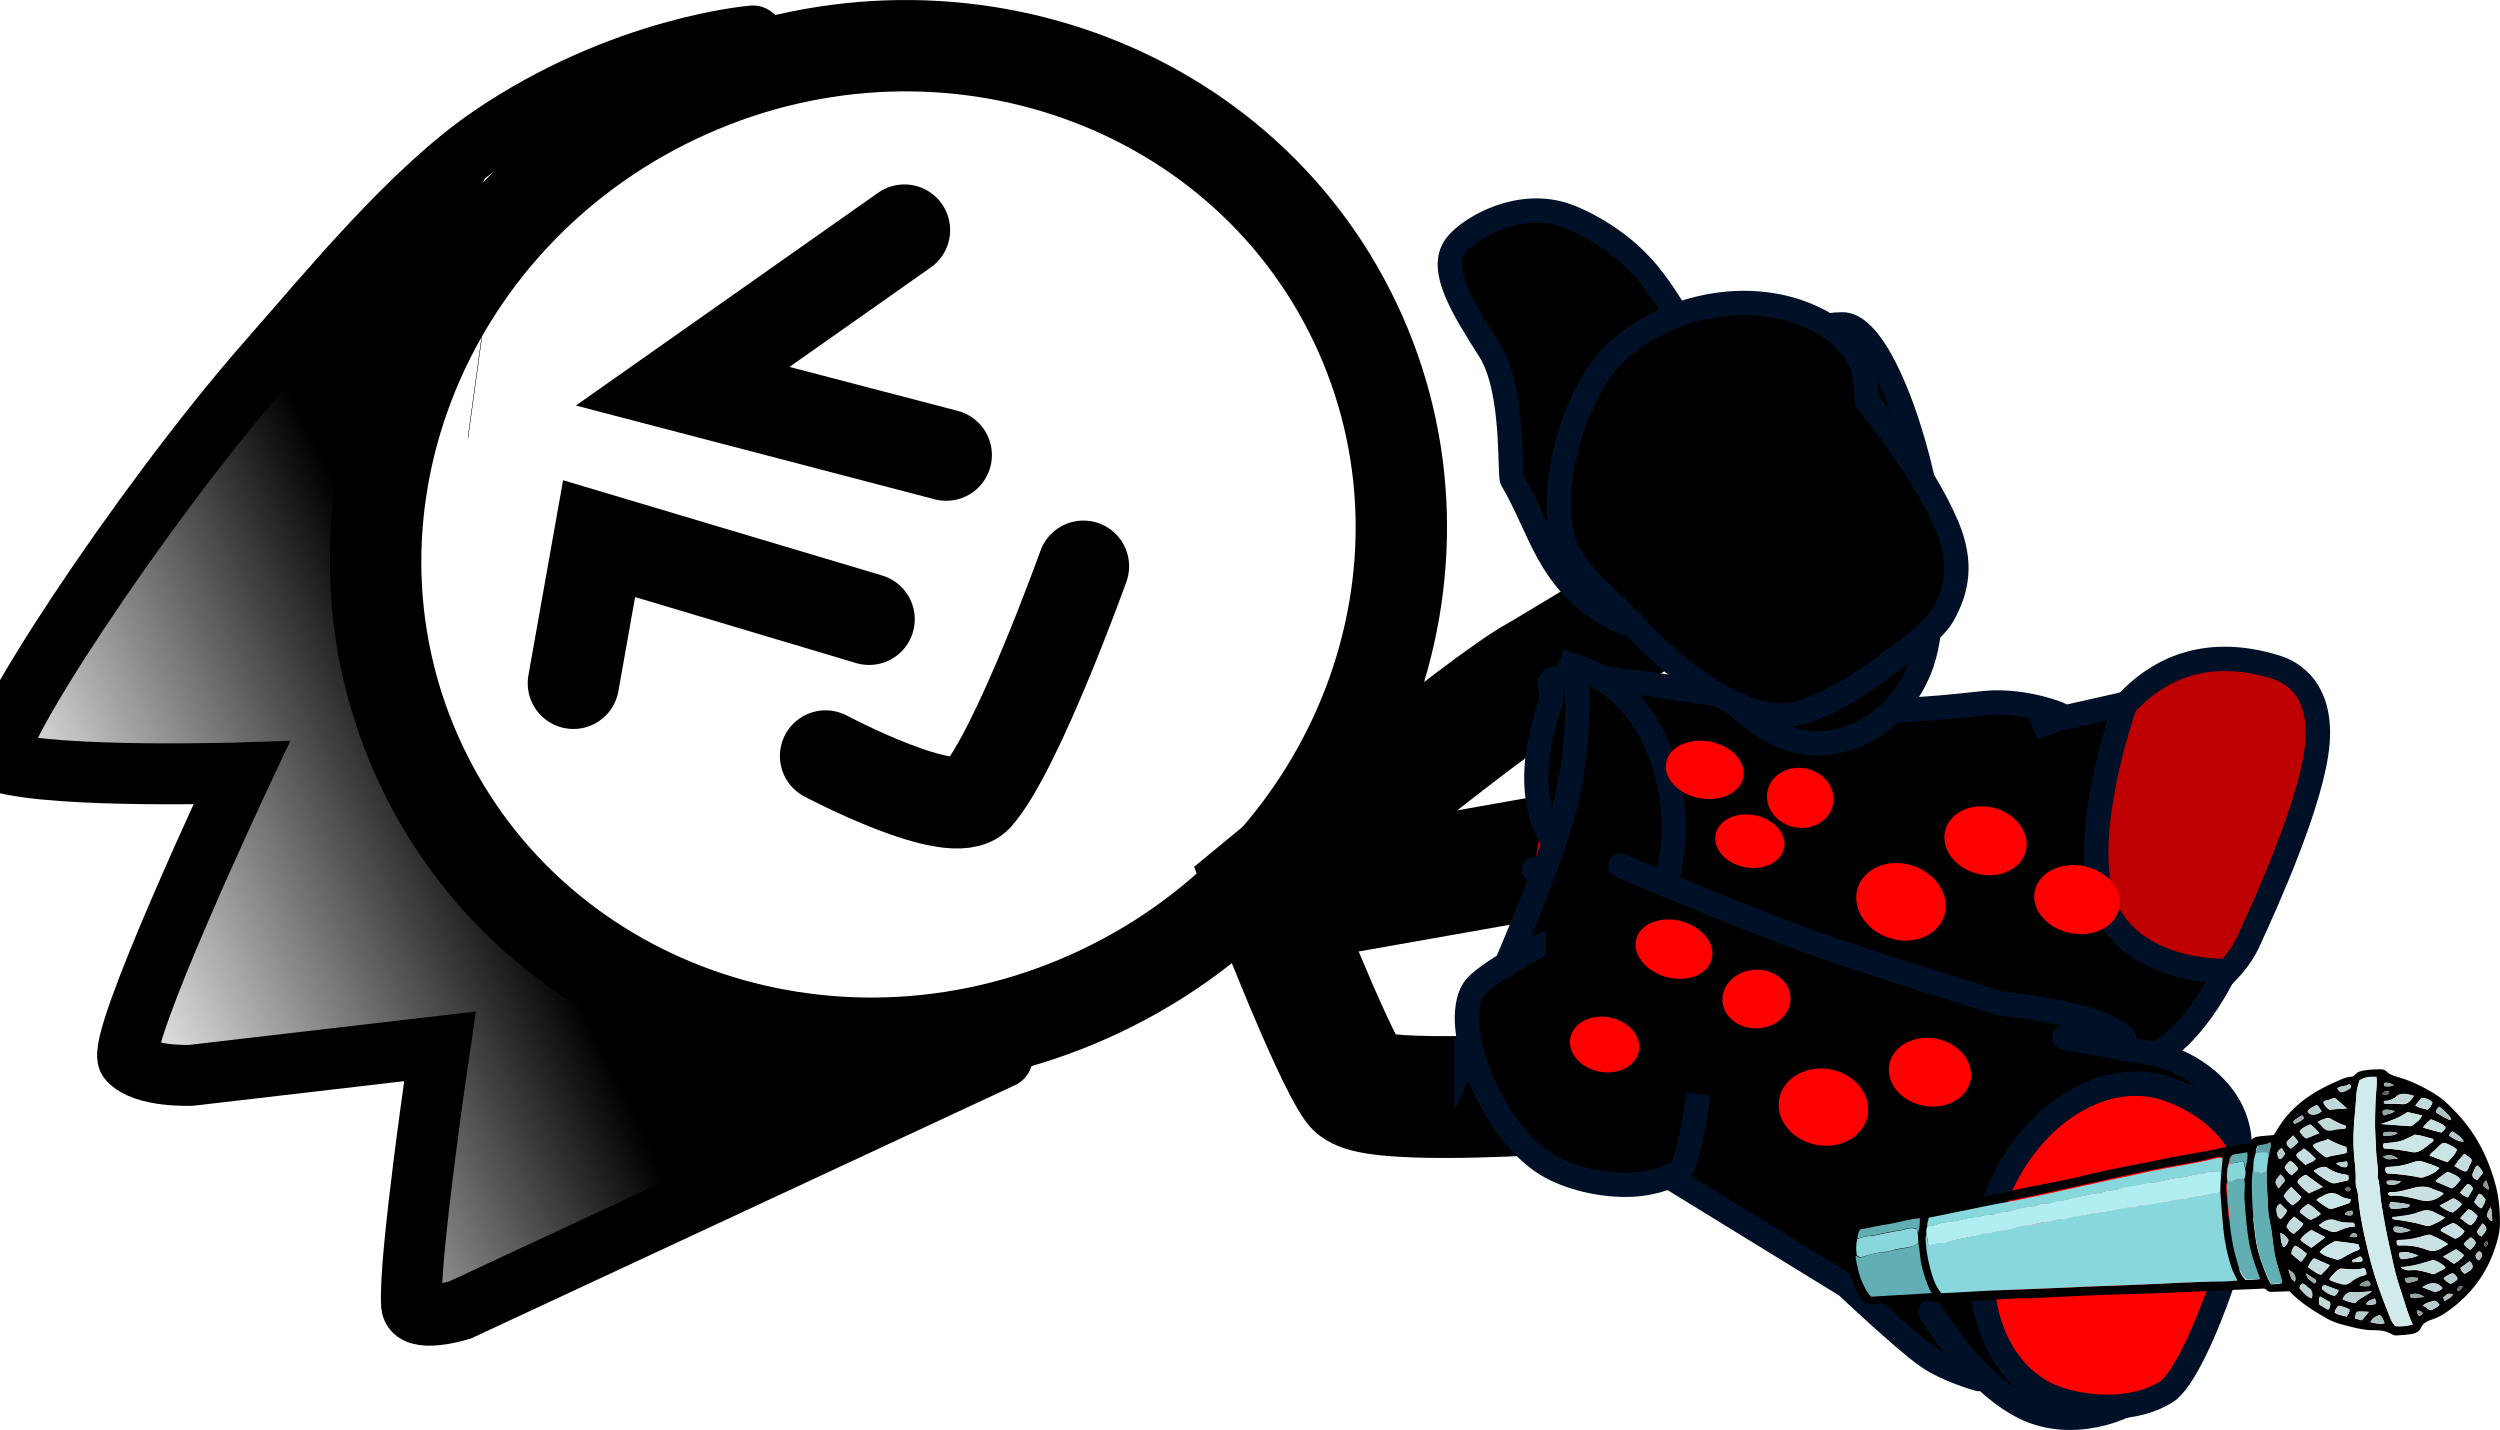 <svg version="1.1" xmlns="http://www.w3.org/2000/svg" xmlns:xlink="http://www.w3.org/1999/xlink" width="123.135" height="70.432" viewBox="0,0,123.135,70.432"><defs><linearGradient x1="197.225" y1="205.098" x2="176.961" y2="214.729" gradientUnits="userSpaceOnUse" id="color-1"><stop offset="0" stop-color="#000000"/><stop offset="1" stop-color="#000000" stop-opacity="0"/></linearGradient></defs><g transform="translate(-172.825,-164.693)"><g data-paper-data="{&quot;isPaintingLayer&quot;:true}" stroke-miterlimit="10" stroke-dasharray="" stroke-dashoffset="0" style="mix-blend-mode: normal"><g stroke-linejoin="miter"><path d="M239.575,180.584c5.774,12.149 0.163,26.889 -12.533,32.923c-12.696,6.034 -27.669,1.077 -33.443,-11.071c-5.774,-12.149 -0.163,-26.889 12.533,-32.923c12.696,-6.034 27.669,-1.077 33.443,11.071z" fill="none" fill-rule="nonzero" stroke="#000000" stroke-width="4.5" stroke-linecap="butt"/><g stroke-linecap="butt"><g fill-rule="nonzero"><path d="M196.207,183.773l0.014,0.002" data-paper-data="{&quot;index&quot;:null}" fill="#ffab19" stroke="#000000" stroke-width="5"/><g data-paper-data="{&quot;index&quot;:null}" fill="none" stroke="none" stroke-width="1" font-family="sans-serif" font-weight="normal" font-size="12" text-anchor="start"/></g><path d="M196.207,183.773l0.014,0.002" data-paper-data="{&quot;index&quot;:null}" fill="#ffab19" fill-rule="nonzero" stroke="#000000" stroke-width="5"/><path d="M216.849,192.739" fill="#001026" fill-rule="evenodd" stroke="#000000" stroke-width="5"/><g data-paper-data="{&quot;index&quot;:null}" fill="none" fill-rule="nonzero" stroke="none" stroke-width="1" font-family="sans-serif" font-weight="normal" font-size="12" text-anchor="start"/><g data-paper-data="{&quot;index&quot;:null}" fill="none" fill-rule="nonzero" stroke="none" stroke-width="1" font-family="sans-serif" font-weight="normal" font-size="12" text-anchor="start"/></g><path d="M222.186,216.782l-26.697,12.43c0,0 -2.317,0.726 -2.391,-0.237c-0.169,-2.208 1.396,-12.745 1.396,-12.745l-12.26,1.428c0,0 -2.311,0.098 -3.072,-0.758c-0.707,-0.796 5.564,-14.141 5.564,-14.141c0,0 -9.016,0.289 -11.889,-0.539c-1.128,-0.325 6.927,-12.624 13.155,-19.713c3.048,-3.469 7.092,-8.433 11.015,-11.106c6.504,-4.432 12.906,-4.937 12.906,-4.937" fill="none" fill-rule="nonzero" stroke="#000000" stroke-width="3" stroke-linecap="round"/><path d="M193.8,230.014c0,0 -1.081,-1.04 -0.801,-3.314c0.352,-2.848 3.779,-8.076 1.272,-9.499c-3.248,-1.843 -14.44,3.983 -14.689,-0.158c-0.204,-3.4 5.823,-12.315 4.934,-14.186c-0.887,-1.867 -4.473,1.23 -8.02,-0.131c-5.044,-1.935 -3.423,-2.711 -3.423,-2.711c0,0 7.378,-11.78 11.472,-16.435c3.841,-4.367 12.382,-10.687 12.382,-10.687c0,0 -7.588,18.827 -6.058,27.011c1.696,9.073 25.538,18.33 25.538,18.33z" data-paper-data="{&quot;index&quot;:null}" fill="url(#color-1)" fill-rule="nonzero" stroke="none" stroke-width="0" stroke-linecap="butt"/></g><path d="M235.229,209.309l13.541,-2.394" fill="none" fill-rule="nonzero" stroke="#000000" stroke-width="6" stroke-linecap="round" stroke-linejoin="miter"/><path d="M248.08,218.608c0,0 -7.853,0.465 -8.513,-0.441c-1.195,-1.641 -4.353,-9.844 -4.353,-9.844c0,0 10.845,-8.967 13.345,-10.315c0.419,-0.226 10.854,-6.547 10.854,-6.547" fill="none" fill-rule="nonzero" stroke="#000000" stroke-width="6" stroke-linecap="round" stroke-linejoin="miter"/><g><g><g stroke="#001026" stroke-width="1.2"><path d="M250.034,197.78l25.789,4.341c0,0 2.34,-6.676 9.12,-4.561c0.387,0.121 2.27,0.764 2.026,3.729c-0.233,2.84 -2.567,7.967 -3.431,9.836c-0.401,0.868 -1.414,2.077 -2.722,2.66c-1.317,0.587 -2.834,0.049 -3.702,-0.201c-0.354,-0.102 -28.747,-6.066 -28.747,-6.066" fill="#bf0000" fill-rule="evenodd" stroke-linecap="round" stroke-linejoin="round"/><path d="M253.954,209.299c-6.949,-2.168 -5.599,-7.343 -4.769,-10.002c0.361,-1.157 -1.554,-1.534 4.213,-0.999c1.27,0.118 6.345,1.088 10.829,1.34c3.071,0.172 5.967,-0.324 6.764,-0.343c1.883,-0.046 3.395,0.627 3.395,0.627l-1.426,0.653c0,0 0.983,-0.418 1.533,-0.54c1.714,-0.381 3.01,-0.678 3.01,-0.678c0,0 -2.402,6.722 -0.984,10.013c1.419,3.292 5.904,3.146 5.904,3.146c0,0 -2.232,4.851 -5.148,4.456c-0.719,-0.097 -2.547,-1.472 -2.547,-1.472c0,0 -0.05,0.613 -0.533,0.495c-0.246,-0.06 -3.637,-1.872 -7.652,-3.208c-5.286,-1.759 -11.59,-3.176 -12.591,-3.489z" fill="#000000" fill-rule="nonzero" stroke-linecap="butt" stroke-linejoin="miter"/></g><path d="M246.495,216.583c-0.208,-0.049 0.73,-1.038 1.554,-3.651c1.087,-3.447 2.196,-8.884 2.413,-10.441c0.562,-4.036 -0.708,-5.11 -0.157,-4.979c2.041,0.484 5.145,3.746 4.079,8.242c-0.468,1.976 -0.935,6.157 -2.291,8.213c-1.729,2.622 -4.454,2.887 -5.598,2.616z" fill="#004fd9" fill-rule="nonzero" stroke="#001026" stroke-width="1.2" stroke-linecap="butt" stroke-linejoin="miter"/><g fill-rule="nonzero" stroke-linecap="butt" stroke-linejoin="miter"><g fill="none" stroke="none" stroke-width="1" font-family="sans-serif" font-weight="normal" font-size="12" text-anchor="start"/><path d="M245.051,216.676c0,0 3.654,-7.972 4.733,-11.807c1.079,-3.835 0.661,-7.369 0.661,-7.369c0,0 1.981,0.534 3.411,2.792c1.107,1.747 1.919,4.729 1.011,8.022c-0.827,3.001 -2.411,6.159 -4.174,7.442c-2.672,1.945 -5.642,0.919 -5.642,0.919z" fill="#000000" stroke="#001026" stroke-width="1.2"/></g><g stroke="#001026" stroke-width="1.2"><path d="M252.685,208.9c0,0 28.133,11.572 28.059,12.194c-0.212,1.782 -5.35,10.412 -5.35,10.412l-27.504,-14.365" data-paper-data="{&quot;index&quot;:null}" fill="#ffab19" fill-rule="evenodd" stroke-linecap="round" stroke-linejoin="round"/><path d="M252.628,207.328c0,0 5.928,2.519 9.123,3.676c3.064,1.11 9.669,3.131 9.669,3.131c0,0 5.086,0.468 6.02,1.701c0.433,0.571 -2.935,-0.041 -2.935,-0.041c0,0 3.796,0.693 4.132,0.751c2.342,0.4 4.997,2.393 4.426,5.461c-0.628,3.368 -1.832,8.904 -4.431,11.192c-1.106,0.974 -3.818,1.945 -6.09,0.824c-2.562,-1.264 -4.64,-4.707 -4.64,-4.707l2.394,3.302c0,0 -1.548,-0.416 -2.566,-1.133c-1.143,-0.805 -3.96,-3.465 -3.96,-3.465l-17.127,-10.522" data-paper-data="{&quot;index&quot;:null}" fill="#000000" fill-rule="evenodd" stroke-linecap="round" stroke-linejoin="round"/><path d="M279.575,218.327c1.608,0.549 3.313,1.763 3.881,3.5c0.57,1.744 -2.334,10.41 -3.93,11.421c-1.516,0.96 -3.786,0.879 -5.356,0.343c-3.223,-1.101 -4.625,-5.41 -3.133,-9.625c1.493,-4.215 5.315,-6.739 8.538,-5.639z" fill="#ff0000" fill-rule="nonzero" stroke-linecap="butt" stroke-linejoin="miter"/></g></g><g fill="#000000" fill-rule="nonzero" stroke="#001026" stroke-width="1.2" stroke-linecap="butt" stroke-linejoin="miter"><path d="M256.478,218.585c0,0 -0.361,2.928 -0.859,3.713c-0.153,0.242 -1.253,0.689 -2.427,0.743c-1.465,0.067 -3.129,-0.345 -4.188,-0.992c-2.726,-1.664 -4.747,-6.806 -3.597,-8.617c0.498,-0.785 3.545,-2.339 3.552,-2.339"/></g></g><g data-paper-data="{&quot;index&quot;:null}" fill-rule="nonzero" stroke="none" stroke-width="1" stroke-linecap="butt" stroke-linejoin="miter"><path d="M283.646,221.007c0.032,-0.21 0.165,-0.274 0.335,-0.322c0.274,-0.054 0.554,-0.052 0.83,-0.087c0.047,-0.059 0.093,-0.119 0.122,-0.177c0.684,-1.212 1.733,-1.916 2.923,-2.441c0.251,-0.109 0.501,-0.238 0.779,-0.254c0.052,-0.003 0.12,-0.026 0.151,-0.066c0.171,-0.218 0.397,-0.231 0.638,-0.265c0.207,-0.031 0.417,-0.025 0.626,-0.037c0.122,-0.007 0.247,0.023 0.345,0.13c0.098,0.107 0.243,0.155 0.37,0.205c0.754,0.2 1.469,0.535 2.143,0.986c0.375,0.261 0.687,0.582 1,0.922c0.921,1.003 1.511,2.195 1.851,3.515c0.146,0.596 0.208,1.215 0.199,1.839c-0.006,0.472 -0.137,0.915 -0.287,1.339c-0.478,1.351 -1.339,2.365 -2.472,3.112c-0.213,0.145 -0.466,0.236 -0.719,0.326c-0.168,0.067 -0.317,0.151 -0.403,0.345c-0.07,0.174 -0.219,0.259 -0.389,0.306c-0.274,0.054 -0.552,0.071 -0.83,0.087c-0.087,0.005 -0.16,-0.028 -0.233,-0.062c-0.26,-0.154 -0.526,-0.195 -0.806,-0.197c-0.593,0.017 -1.169,-0.157 -1.744,-0.311c-0.216,-0.063 -0.434,-0.144 -0.638,-0.264c-0.666,-0.376 -1.3,-0.772 -1.846,-1.344c-0.261,0.016 -0.541,0.013 -0.819,0.03c-0.104,0.006 -0.226,0.013 -0.307,-0.095c-0.079,-0.09 -0.181,-0.065 -0.285,-0.058c-0.697,0.023 -1.392,0.064 -2.089,0.087c-1.549,0.074 -3.115,0.148 -4.667,0.184c-1.518,0.034 -3.03,0.124 -4.543,0.196c-0.243,0.015 -0.473,-0.01 -0.716,0.005c-1.182,0.071 -2.364,0.141 -3.547,0.193c-0.209,0.012 -0.413,0.062 -0.616,-0.039c-0.073,-0.033 -0.158,-0.009 -0.245,-0.004c-0.869,0.052 -1.757,0.086 -2.626,0.138c-0.035,0.002 -0.087,0.005 -0.122,0.007c-0.276,0.035 -0.428,-0.088 -0.576,-0.343c-0.487,-0.858 -0.682,-1.772 -0.586,-2.741c0.028,-0.247 0.091,-0.496 0.19,-0.729c0.07,-0.174 0.202,-0.258 0.374,-0.287c0.516,-0.087 1.03,-0.194 1.563,-0.282c0.379,-0.06 0.778,-0.084 1.151,-0.201c0.814,-0.256 1.667,-0.288 2.486,-0.488c0.462,-0.103 0.903,-0.243 1.366,-0.327c0.498,-0.086 0.976,-0.209 1.455,-0.313c0.873,-0.184 1.768,-0.332 2.639,-0.535c1.142,-0.295 2.292,-0.515 3.441,-0.734c0.394,-0.08 0.788,-0.16 1.182,-0.241c0.618,-0.112 1.254,-0.226 1.872,-0.338c0.344,-0.058 0.667,-0.153 1.01,-0.211c0.359,-0.078 0.69,-0.098 1.068,-0.158zM283.936,221.462c-0.082,0.232 -0.129,0.461 -0.122,0.706c-0.108,0.497 -0.093,1.006 -0.077,1.515c0.011,0.641 0.093,1.297 0.174,1.935c0.09,0.731 0.348,1.396 0.625,2.078c0.042,0.073 0.084,0.146 0.148,0.256c0.139,-0.008 0.278,-0.017 0.417,-0.025c0.035,-0.002 0.068,-0.023 0.118,-0.045c-0.013,-0.131 -0.043,-0.262 -0.091,-0.391c-0.074,-0.222 -0.112,-0.428 -0.187,-0.65c-0.16,-0.557 -0.166,-1.142 -0.273,-1.702c-0.047,-0.299 -0.129,-0.597 -0.141,-0.898c-0.013,-0.66 -0.113,-1.315 -0.056,-1.98c0.018,-0.171 0.034,-0.361 0.052,-0.532c0.097,-0.081 0.047,-0.229 0.073,-0.325c0.041,-0.116 0.082,-0.232 0.044,-0.437c-0.213,0.145 -0.444,0.102 -0.646,0.19c-0.008,0.095 -0.105,0.176 -0.057,0.306zM283.419,222.248c0.114,-0.441 0.12,-0.555 0.061,-0.797c-0.207,0.031 -0.396,0.061 -0.603,0.093c-0.122,0.007 -0.201,0.088 -0.242,0.203c-0.027,0.077 -0.018,0.171 -0.045,0.248c-0.094,0.289 -0.114,0.611 -0.067,0.91c-0.074,0.137 -0.059,0.287 -0.044,0.437c0.066,0.846 0.113,1.674 0.266,2.515c0.072,0.373 0.161,0.746 0.266,1.098c0.097,0.278 0.197,0.574 0.427,0.787c0.226,-0.013 0.452,-0.027 0.678,-0.04c-0.05,-0.148 -0.097,-0.277 -0.143,-0.388c-0.191,-0.517 -0.347,-1.037 -0.434,-1.56c-0.119,-0.673 -0.151,-1.351 -0.201,-2.028c-0.032,-0.319 0.043,-0.626 -0.006,-0.944c0.105,-0.176 0.104,-0.365 0.087,-0.534zM264.307,225.731c-0.078,0.269 -0.07,0.533 -0.026,0.795c-0.016,0.02 -0.029,0.058 -0.027,0.077c0.062,0.45 0.159,0.897 0.356,1.301c0.111,0.239 0.205,0.479 0.414,0.655c0.973,-0.058 1.946,-0.116 2.972,-0.177c-0.236,-0.439 -0.367,-0.885 -0.481,-1.331c-0.109,-0.39 -0.094,-0.769 -0.167,-1.161c-0.015,-0.15 -0.011,-0.283 -0.025,-0.433c0.065,-0.23 0.093,-0.478 0.082,-0.76c-0.521,0.031 -0.993,0.21 -1.476,0.277c-0.498,0.086 -0.995,0.192 -1.476,0.277c-0.105,0.176 -0.125,0.328 -0.145,0.481zM267.754,225.053c-0.074,0.137 -0.076,0.288 -0.062,0.438c-0.055,0.154 -0.021,0.322 -0.021,0.492c0.035,0.527 0.156,1.048 0.311,1.549c0.099,0.296 0.233,0.59 0.433,0.843c0.07,-0.004 0.141,0.01 0.21,0.006c0.852,-0.051 1.686,-0.101 2.539,-0.133c0.906,-0.035 1.794,-0.069 2.699,-0.105c1.323,-0.06 2.63,-0.1 3.952,-0.16c1.481,-0.051 2.939,-0.157 4.424,-0.17c0.245,0.004 0.504,-0.03 0.765,-0.046c-0.09,-0.202 -0.213,-0.384 -0.268,-0.588c-0.221,-0.648 -0.34,-1.32 -0.425,-1.995c-0.059,-0.601 -0.102,-1.203 -0.144,-1.804c0.011,-0.246 0.006,-0.472 0.016,-0.719c0.089,-0.156 0.038,-0.323 0.058,-0.476c0.018,-0.171 0.073,-0.325 0.037,-0.512c-0.177,-0.027 -0.313,0.019 -0.433,0.045c-1.005,0.268 -2.042,0.386 -3.053,0.598c-0.651,0.133 -1.302,0.267 -1.951,0.419c-0.873,0.184 -1.727,0.386 -2.583,0.57c-0.701,0.155 -1.403,0.31 -2.106,0.447c-0.754,0.158 -1.492,0.297 -2.247,0.436c-0.686,0.135 -1.389,0.272 -2.091,0.427c-0.001,0.17 -0.094,0.289 -0.062,0.438zM291.662,229.933c-0.197,-0.404 -0.306,-0.794 -0.432,-1.183c-0.128,-0.408 -0.271,-0.796 -0.381,-1.205c-0.109,-0.39 -0.184,-0.801 -0.275,-1.192c-0.093,-0.41 -0.186,-0.82 -0.264,-1.25c-0.074,-0.392 -0.132,-0.804 -0.206,-1.196c-0.058,-0.412 -0.047,-0.828 -0.175,-1.236c0.065,-0.4 -0.045,-0.809 -0.067,-1.205c-0.006,-0.415 -0.049,-0.847 -0.055,-1.262c-0.004,-0.396 0.007,-0.812 0.02,-1.21c0.011,-0.416 0.094,-0.818 0.053,-1.231c-0.421,-0.013 -0.542,-0.005 -0.84,0.163c-0.065,0.23 -0.129,0.461 -0.155,0.727c-0.021,0.322 -0.041,0.645 -0.077,0.987c-0.058,0.646 -0.101,1.271 -0.036,1.928c0.045,0.451 0.107,0.9 0.082,1.355c-0.008,0.095 0.003,0.208 0.049,0.318c0.074,0.222 0.081,0.467 0.104,0.693c0.082,0.826 0.268,1.646 0.469,2.446c0.245,1.062 0.608,2.079 1.023,3.093c0.073,0.203 0.145,0.407 0.316,0.548c0.264,0.022 0.523,-0.012 0.848,-0.088zM292.979,222.225c-0.241,-0.137 -0.474,-0.198 -0.709,-0.279c-0.2,-0.082 -0.411,-0.089 -0.612,-0.001c-0.389,0.137 -0.8,0.218 -1.219,0.224c-0.035,0.002 -0.085,0.024 -0.102,0.025c-0.043,0.097 -0.035,0.172 0.026,0.263c0.019,0.018 0.056,0.034 0.073,0.033c0.51,0.026 1.023,0.09 1.54,0.191c0.071,0.015 0.177,0.027 0.243,-0.015c0.271,-0.092 0.541,-0.183 0.76,-0.442zM290.244,221.255c0.475,0.028 0.936,0.095 1.382,0.182c0.143,0.029 0.263,0.003 0.396,-0.061c0.199,-0.106 0.36,-0.248 0.538,-0.391c0.066,-0.042 0.149,-0.084 0.103,-0.195c-0.305,-0.076 -0.594,-0.172 -0.895,-0.211c-0.698,0.363 -0.698,0.363 -1.531,0.431c-0.047,0.059 -0.057,0.136 0.007,0.245zM288.98,225.976c-0.32,-0.056 -0.639,-0.094 -0.957,-0.132c-0.071,-0.015 -0.143,-0.029 -0.21,-0.006c-0.265,0.148 -0.532,0.277 -0.736,0.516c0.231,0.213 0.497,0.254 0.752,0.352c0.127,0.049 0.23,0.024 0.346,-0.04c0.263,-0.167 0.53,-0.296 0.816,-0.407c0.017,-0.001 0.031,-0.04 0.062,-0.079c-0.023,-0.055 -0.048,-0.129 -0.073,-0.203zM293.403,225.977c-0.302,-0.227 -0.574,-0.325 -0.848,-0.44c-0.108,-0.031 -0.193,-0.007 -0.278,0.017c-0.406,0.138 -0.818,0.219 -1.254,0.226c-0.052,0.003 -0.102,0.025 -0.155,0.028c0.003,0.208 0.024,0.244 0.163,0.236c0.452,-0.027 0.896,0.041 1.314,0.205c0.254,0.098 0.461,0.067 0.678,-0.04c0.114,-0.082 0.213,-0.145 0.379,-0.23zM290.446,223.472c0.009,0.094 0.081,0.108 0.15,0.104c0.487,-0.029 0.971,0.093 1.455,0.215c0.393,0.09 0.786,-0.009 1.14,-0.314c-0.169,-0.122 -0.345,-0.13 -0.511,-0.215c-0.349,-0.168 -0.679,-0.148 -1.019,-0.052c-0.375,0.098 -0.748,0.215 -1.134,0.2c-0.05,0.022 -0.066,0.042 -0.081,0.062zM293.256,224.664c-0.22,-0.1 -0.368,-0.186 -0.514,-0.253c-0.239,-0.118 -0.449,-0.124 -0.685,-0.035c-0.319,0.132 -0.663,0.191 -1.009,0.23c-0.12,0.026 -0.259,0.034 -0.38,0.042c-0.008,0.095 0.046,0.111 0.081,0.108c0.513,0.064 1.028,0.146 1.534,0.305c0.089,0.014 0.16,0.028 0.245,0.004c0.234,-0.108 0.47,-0.198 0.729,-0.402zM289.271,227.149c-0.323,0.095 -0.641,0.057 -0.958,0.038c-0.087,0.005 -0.162,-0.047 -0.245,-0.004c-0.133,0.065 -0.389,0.307 -0.525,0.522c0.187,0.121 0.399,0.146 0.598,0.21c0.162,0.047 0.299,0.02 0.429,-0.082c0.228,-0.165 0.461,-0.292 0.733,-0.365c0.017,-0.001 0.048,-0.041 0.064,-0.06c0.01,-0.076 0.003,-0.151 -0.096,-0.259zM287.489,220.797c-0.232,0.127 -0.529,0.126 -0.739,0.308c0.03,0.13 0.123,0.182 0.2,0.252c0.152,0.123 0.271,0.267 0.472,0.35c0.302,-0.131 0.653,-0.115 0.974,-0.228c0.043,-0.097 0.034,-0.191 -0.011,-0.283c-0.307,-0.095 -0.6,-0.229 -0.896,-0.4zM288.603,223.752c-0.177,-0.027 -0.355,-0.054 -0.486,-0.141c-0.318,-0.208 -0.611,-0.171 -0.892,-0.003c-0.099,0.063 -0.203,0.069 -0.296,0.188c0.192,0.177 0.397,0.297 0.601,0.417c0.056,0.034 0.125,0.03 0.21,0.006c0.253,-0.091 0.491,-0.162 0.744,-0.252c0.052,-0.003 0.118,-0.045 0.119,-0.215zM288.486,222.569c-0.39,-0.052 -0.748,-0.144 -1.051,-0.372c-0.058,-0.053 -0.125,-0.03 -0.195,-0.026c-0.155,0.028 -0.307,0.075 -0.453,0.197c0.269,0.248 0.529,0.403 0.807,0.556c0.092,0.051 0.181,0.065 0.284,0.04c0.187,-0.049 0.377,-0.079 0.564,-0.128c0.017,-0.001 0.048,-0.041 0.064,-0.06c-0.006,-0.056 -0.011,-0.113 -0.02,-0.206zM292.693,227.454c0.166,-0.085 0.35,-0.172 0.516,-0.257c0.016,-0.02 0.031,-0.04 0.062,-0.079c-0.177,-0.197 -0.397,-0.297 -0.595,-0.361c-0.526,0.164 -1.017,0.325 -1.608,0.36c0.304,0.246 0.569,0.098 0.801,0.141c0.284,0.04 0.554,0.118 0.824,0.196zM293.37,221.937c0.19,-0.2 0.384,-0.363 0.479,-0.633c-0.129,-0.068 -0.225,-0.157 -0.335,-0.207c-0.11,-0.05 -0.222,-0.119 -0.343,-0.112c-0.151,0.066 -0.242,0.203 -0.354,0.304c-0.112,0.101 -0.246,0.166 -0.318,0.321c0.291,0.115 0.563,0.212 0.871,0.326zM290.09,220.056c0.529,0.044 0.969,0.074 1.409,0.105c0.035,-0.002 0.089,0.014 0.12,-0.026c0.178,-0.143 0.395,-0.25 0.492,-0.501c-0.251,-0.061 -0.484,-0.122 -0.716,-0.165c-0.376,0.268 -0.797,0.425 -1.305,0.588zM287.034,225.035c0.138,0.162 0.316,0.189 0.462,0.256c0.166,0.085 0.326,0.113 0.51,0.026c0.251,-0.109 0.503,-0.219 0.785,-0.198c0.022,-0.134 -0.003,-0.208 -0.107,-0.201c-0.263,-0.003 -0.542,-0.005 -0.78,-0.105c-0.345,-0.13 -0.591,0.035 -0.87,0.222zM287.232,223.154c-0.32,-0.226 -0.566,-0.419 -0.81,-0.594c-0.122,0.007 -0.186,0.068 -0.251,0.109c-0.064,0.06 -0.164,0.104 -0.186,0.238c0.159,0.198 0.352,0.376 0.56,0.533c0.22,-0.07 0.421,-0.157 0.688,-0.287zM286.673,226.152c0.244,-0.184 0.455,-0.348 0.683,-0.513c-0.239,-0.118 -0.461,-0.237 -0.682,-0.356c-0.213,0.145 -0.412,0.251 -0.546,0.486c0.173,0.16 0.358,0.262 0.545,0.383zM294.016,222.805c-0.127,-0.219 -0.358,-0.262 -0.543,-0.364c-0.056,-0.034 -0.141,-0.01 -0.189,0.03c-0.163,0.123 -0.31,0.226 -0.455,0.348c-0.017,0.001 -0.014,0.039 -0.01,0.076c0.256,0.117 0.528,0.214 0.784,0.331c0.164,-0.104 0.289,-0.263 0.413,-0.421zM293.761,225.71c0.184,-0.087 0.35,-0.172 0.451,-0.386c-0.171,-0.141 -0.346,-0.319 -0.564,-0.401c-0.116,0.064 -0.236,0.09 -0.333,0.171c-0.099,0.062 -0.24,0.052 -0.275,0.224c0.241,0.137 0.482,0.273 0.721,0.391zM286.811,226.672c-0.149,0.084 -0.219,0.259 -0.307,0.434c0.223,0.138 0.398,0.316 0.649,0.377c0.124,-0.159 0.306,-0.264 0.425,-0.479c-0.256,-0.117 -0.511,-0.215 -0.767,-0.332zM289.664,228.296c-0.315,-0 -0.639,0.076 -0.958,0.038c-0.264,-0.022 -0.39,0.118 -0.507,0.351c0.204,0.12 0.399,0.146 0.613,0.19c0.254,-0.261 0.575,-0.374 0.852,-0.58zM290.229,218.99c0.025,0.074 0.077,0.071 0.129,0.068c0.228,0.005 0.471,-0.009 0.701,0.015c0.338,0.055 0.493,-0.143 0.66,-0.398c-0.125,-0.03 -0.216,-0.063 -0.305,-0.076c-0.214,-0.044 -0.407,-0.051 -0.582,0.129c-0.112,0.101 -0.265,0.148 -0.4,0.194c-0.071,-0.015 -0.162,-0.047 -0.203,0.069zM286.986,219.958c0.079,0.09 0.154,0.142 0.212,0.195c0.158,0.179 0.32,0.226 0.524,0.176c0.17,-0.048 0.363,-0.041 0.535,-0.07c0.052,-0.003 0.106,0.013 0.111,-0.12c-0.253,-0.079 -0.509,-0.196 -0.752,-0.352c-0.056,-0.034 -0.143,-0.029 -0.212,-0.025c-0.135,0.046 -0.253,0.091 -0.418,0.195zM286.641,224.775c0.166,-0.085 0.352,-0.153 0.495,-0.294c-0.21,-0.176 -0.387,-0.373 -0.626,-0.491c-0.163,0.123 -0.331,0.19 -0.415,0.402c0.171,0.141 0.327,0.302 0.545,0.383zM292.988,224.075c0.21,0.176 0.429,0.276 0.645,0.339c0.163,-0.123 0.31,-0.226 0.449,-0.405c-0.119,-0.144 -0.267,-0.23 -0.431,-0.295c-0.215,0.126 -0.431,0.233 -0.664,0.361zM285.676,223.152c-0.111,0.12 -0.192,0.181 -0.252,0.279c-0.047,0.059 -0.076,0.118 -0.105,0.176c0.105,0.183 0.244,0.344 0.429,0.447c0.164,-0.104 0.329,-0.208 0.432,-0.404c-0.173,-0.16 -0.312,-0.321 -0.504,-0.499zM288.423,219.287c-0.229,-0.194 -0.383,-0.336 -0.573,-0.495c-0.071,-0.015 -0.191,0.011 -0.29,0.074c-0.101,0.044 -0.226,0.013 -0.302,0.131c0.069,0.166 0.167,0.273 0.298,0.36c0.276,-0.035 0.537,-0.051 0.867,-0.071zM294.187,221.53c-0.078,0.099 -0.155,0.198 -0.233,0.297c-0.078,0.099 -0.138,0.197 -0.215,0.296c0.204,0.12 0.356,0.243 0.551,0.269c0.099,-0.063 0.122,-0.177 0.165,-0.274c0.043,-0.097 0.138,-0.197 0.107,-0.327c-0.133,-0.105 -0.231,-0.213 -0.375,-0.261zM285.801,225.467c0.159,-0.161 0.358,-0.267 0.475,-0.501c-0.152,-0.123 -0.302,-0.227 -0.454,-0.351c-0.159,0.161 -0.304,0.283 -0.369,0.513c0.1,0.126 0.165,0.255 0.348,0.338zM292.17,220.234c0.324,0.094 0.611,0.171 0.899,0.248c0.097,-0.081 0.196,-0.144 0.217,-0.277c-0.212,-0.195 -0.464,-0.274 -0.719,-0.373c-0.097,0.081 -0.194,0.163 -0.271,0.262c-0.068,0.023 -0.081,0.062 -0.126,0.14zM286.374,222.072c0.18,-0.124 0.389,-0.137 0.513,-0.295c-0.194,-0.196 -0.369,-0.375 -0.593,-0.512c-0.109,0.139 -0.282,0.149 -0.368,0.343c0.105,0.183 0.273,0.286 0.448,0.464zM294.175,226.535c-0.117,-0.125 -0.25,-0.231 -0.397,-0.297c-0.197,0.125 -0.397,0.231 -0.629,0.359c0.202,0.101 0.352,0.206 0.541,0.345c0.197,-0.125 0.379,-0.23 0.484,-0.407zM286.613,220.075c-0.219,0.089 -0.404,0.156 -0.525,0.352c0.102,0.145 0.184,0.272 0.331,0.339c0.201,-0.088 0.404,-0.156 0.638,-0.265c-0.138,-0.162 -0.275,-0.305 -0.444,-0.427zM293.993,224.695c0.222,0.119 0.346,0.319 0.541,0.345c0.163,-0.123 0.252,-0.279 0.322,-0.454c-0.137,-0.143 -0.256,-0.287 -0.452,-0.332c-0.126,0.14 -0.254,0.261 -0.411,0.44zM286.164,226.843c0.109,-0.139 0.221,-0.24 0.274,-0.413c-0.204,-0.12 -0.346,-0.319 -0.58,-0.381c-0.111,0.12 -0.169,0.237 -0.17,0.407c0.154,0.142 0.323,0.264 0.475,0.387zM292.398,219.352c0.128,-0.121 0.188,-0.219 0.227,-0.353c-0.152,-0.123 -0.337,-0.225 -0.546,-0.213c-0.093,0.119 -0.186,0.238 -0.297,0.358c0.206,0.139 0.416,0.145 0.615,0.209zM288.407,229.542c0.076,-0.118 0.136,-0.216 0.142,-0.33c-0.185,-0.102 -0.366,-0.167 -0.561,-0.193c-0.095,0.1 -0.155,0.198 -0.177,0.332c0.187,0.121 0.397,0.127 0.596,0.191zM285.129,223.978c-0.197,0.125 -0.2,0.276 -0.166,0.444c0.013,0.131 0.061,0.261 0.205,0.309c0.128,-0.121 0.238,-0.241 0.309,-0.415c-0.117,-0.125 -0.233,-0.232 -0.348,-0.338zM292.763,228.338c0.151,-0.066 0.29,-0.074 0.364,-0.211c-0.333,-0.358 -0.654,-0.244 -1,-0.035c0.218,0.081 0.418,0.164 0.636,0.245zM285.356,222.208c0.086,0.165 0.184,0.272 0.352,0.376c0.074,-0.137 0.246,-0.166 0.3,-0.32c-0.029,-0.112 -0.102,-0.145 -0.161,-0.217c-0.077,-0.071 -0.121,-0.163 -0.243,-0.155c-0.097,0.081 -0.194,0.163 -0.248,0.317zM290.558,223.899c-0.084,0.213 -0.038,0.323 0.12,0.333c0.228,0.005 0.452,-0.027 0.659,-0.058c0.069,-0.004 0.155,-0.028 0.178,-0.143c-0.322,-0.075 -0.64,-0.113 -0.957,-0.132zM286.235,227.915c-0.101,0.044 -0.145,0.122 -0.152,0.236c0.175,0.178 0.336,0.395 0.591,0.494c0.082,-0.232 0.031,-0.398 -0.156,-0.519c-0.077,-0.071 -0.14,-0.18 -0.283,-0.21zM290.981,226.405c0.026,0.263 0.066,0.317 0.223,0.308c0.241,-0.033 0.5,-0.068 0.734,-0.176c-0.328,-0.132 -0.636,-0.245 -0.957,-0.132zM289.502,229.307c-0.141,-0.01 -0.263,-0.003 -0.386,-0.015c-0.245,-0.004 -0.245,-0.004 -0.299,0.339c0.125,0.03 0.27,0.078 0.341,0.093c0.124,-0.158 0.235,-0.278 0.343,-0.417zM295.248,223.77c-0.098,-0.107 -0.15,-0.274 -0.341,-0.263c-0.076,0.118 -0.132,0.253 -0.224,0.391c0.117,0.125 0.219,0.27 0.364,0.318c0.074,-0.137 0.167,-0.255 0.201,-0.446zM288.016,228.243c-0.235,-0.08 -0.472,-0.18 -0.708,-0.26c-0.083,0.043 -0.147,0.103 -0.101,0.214c0.173,0.16 0.377,0.28 0.609,0.322c0.097,-0.081 0.159,-0.161 0.2,-0.276zM294.009,227.149c0.03,0.13 0.109,0.22 0.221,0.289c0.066,-0.042 0.132,-0.083 0.197,-0.125c0.081,-0.061 0.164,-0.104 0.188,-0.219c-0.011,-0.113 -0.055,-0.204 -0.15,-0.274c-0.147,0.103 -0.31,0.226 -0.457,0.329zM293.99,223.43c0.117,0.125 0.246,0.193 0.391,0.241c0.089,-0.156 0.181,-0.294 0.255,-0.431c-0.067,-0.147 -0.179,-0.216 -0.285,-0.229c-0.126,0.14 -0.252,0.279 -0.361,0.418zM293.544,227.932c0.099,-0.063 0.197,-0.125 0.294,-0.206c0.016,-0.02 0.012,-0.057 0.025,-0.096c-0.06,-0.072 -0.105,-0.183 -0.25,-0.231c-0.133,0.065 -0.303,0.113 -0.43,0.252c0.102,0.145 0.213,0.214 0.36,0.281zM292.148,229.016c0.193,0.007 0.248,0.212 0.422,0.201c0.132,-0.083 0.286,-0.111 0.41,-0.27c-0.1,-0.126 -0.198,-0.234 -0.349,-0.168c-0.151,0.066 -0.309,0.056 -0.484,0.237zM287.073,228.961c0.129,0.068 0.26,0.154 0.372,0.223c0.019,0.018 0.052,-0.003 0.087,-0.005c0.025,-0.096 0.103,-0.195 0.034,-0.361c-0.148,-0.086 -0.314,-0.17 -0.482,-0.273c-0.057,0.136 -0.063,0.249 -0.011,0.416zM294.838,222.813c0.093,-0.119 0.204,-0.239 0.281,-0.338c-0.069,-0.166 -0.167,-0.273 -0.263,-0.362c-0.12,0.026 -0.124,0.158 -0.169,0.237c-0.045,0.078 -0.107,0.157 -0.076,0.288c0.042,0.073 0.102,0.145 0.227,0.175zM285.775,220.616c-0.112,0.101 -0.192,0.181 -0.271,0.262c-0.033,0.021 -0.045,0.078 -0.06,0.098c0.013,0.131 0.092,0.221 0.204,0.29c0.13,-0.102 0.261,-0.186 0.37,-0.324c-0.063,-0.11 -0.142,-0.199 -0.242,-0.325zM289.57,229.812c0.233,0.062 0.467,0.123 0.704,0.052c-0.069,-0.166 -0.101,-0.315 -0.249,-0.401c-0.286,0.111 -0.286,0.111 -0.455,0.348zM285.144,222.542c-0.299,0.339 -0.297,0.358 -0.089,0.685c0.111,-0.12 0.202,-0.258 0.312,-0.377c-0.03,-0.13 -0.109,-0.22 -0.223,-0.308zM294.497,226.251c0.13,-0.102 0.225,-0.202 0.279,-0.357c-0.021,-0.037 -0.061,-0.091 -0.102,-0.145c-0.038,-0.035 -0.094,-0.07 -0.133,-0.105c-0.13,0.102 -0.279,0.187 -0.351,0.342c0.063,0.11 0.177,0.197 0.306,0.265zM286.48,219.44c0.04,0.054 0.1,0.126 0.154,0.142c0.197,0.045 0.367,-0.003 0.545,-0.146c-0.081,-0.109 -0.13,-0.257 -0.24,-0.307c-0.166,0.085 -0.356,0.116 -0.459,0.311zM293.498,219.871c0.016,-0.02 0.031,-0.04 0.062,-0.079c-0.163,-0.236 -0.373,-0.412 -0.583,-0.588c-0.116,0.064 -0.161,0.142 -0.163,0.293c0.222,0.119 0.445,0.257 0.684,0.375zM291.57,225.293c-0.272,-0.097 -0.528,-0.214 -0.822,-0.178c-0.017,0.001 -0.045,0.078 -0.041,0.116c0.009,0.094 0.086,0.165 0.173,0.16c0.232,0.043 0.454,-0.008 0.69,-0.098zM295.044,225.595c0.095,-0.1 0.19,-0.2 0.246,-0.336c-0.013,-0.131 -0.057,-0.223 -0.188,-0.31c-0.091,0.138 -0.2,0.276 -0.274,0.413c0.046,0.111 0.105,0.183 0.215,0.233zM285.148,225.412c0.009,0.264 0.013,0.49 0.157,0.708c0.151,-0.066 0.207,-0.201 0.245,-0.355c-0.119,-0.144 -0.219,-0.27 -0.402,-0.354zM287.94,218.296c0.121,0.163 0.14,0.18 0.192,0.177c0.176,0.008 0.323,-0.095 0.453,-0.197c0.048,-0.041 0.056,-0.136 -0.053,-0.186c-0.145,0.122 -0.379,0.06 -0.592,0.205zM293.451,220.629c0.223,0.138 0.431,0.295 0.729,0.296c-0.148,-0.256 -0.369,-0.375 -0.556,-0.496c-0.085,0.024 -0.114,0.082 -0.173,0.199zM285.374,221.508c-0.061,-0.091 -0.105,-0.183 -0.167,-0.273c-0.147,0.103 -0.258,0.223 -0.185,0.427c0.023,0.055 0.046,0.111 0.117,0.125c0.101,-0.044 0.161,-0.142 0.235,-0.278zM291.279,227.652c0.017,0.169 0.059,0.242 0.196,0.215c0.12,-0.026 0.24,-0.052 0.358,-0.097c0.05,-0.022 0.099,-0.063 0.074,-0.137c-0.214,-0.044 -0.405,-0.032 -0.627,0.019zM290.92,220.497c-0.233,-0.062 -0.463,-0.086 -0.683,-0.016c-0.017,0.001 -0.045,0.078 -0.043,0.097c0.004,0.038 0.06,0.072 0.094,0.07c0.224,-0.032 0.436,-0.007 0.632,-0.151zM290.24,219.631c0.168,-0.067 0.359,-0.078 0.539,-0.202c-0.235,-0.08 -0.43,-0.106 -0.529,-0.044c-0.101,0.044 -0.093,0.119 -0.011,0.246zM285.537,227.221c0.074,0.222 0.1,0.485 0.322,0.604c0.106,-0.346 -0.116,-0.465 -0.322,-0.604zM288.674,226.769c0.004,0.038 0.023,0.055 0.027,0.093c0.172,-0.029 0.336,0.037 0.483,-0.067c0.006,-0.114 -0.017,-0.169 -0.109,-0.22c-0.116,0.064 -0.25,0.128 -0.4,0.194zM291.087,222.886c-0.249,-0.042 -0.444,-0.068 -0.65,-0.037c-0.035,0.002 -0.066,0.042 -0.06,0.098c0.002,0.019 0.023,0.055 0.042,0.073c0.233,0.062 0.442,0.049 0.668,-0.134zM286.303,219.772c-0.046,-0.111 -0.086,-0.165 -0.135,-0.124c-0.116,0.064 -0.23,0.146 -0.345,0.228c-0.064,0.06 -0.058,0.117 0.017,0.169c0.186,-0.068 0.336,-0.133 0.462,-0.273zM295.31,224.579c0.06,0.072 0.102,0.145 0.161,0.217c0.019,0.018 0.054,0.016 0.108,0.031c-0.022,-0.225 0.009,-0.435 -0.084,-0.675c-0.091,0.138 -0.151,0.236 -0.185,0.427zM288.419,221.893c-0.172,0.029 -0.327,0.057 -0.533,0.088c0.192,0.177 0.354,0.224 0.526,0.195c0.043,-0.097 0.055,-0.154 0.007,-0.284zM289.437,227.762c-0.114,0.082 -0.309,0.056 -0.393,0.269c0.423,0.031 0.51,0.026 0.535,-0.07c-0.009,-0.094 -0.05,-0.148 -0.142,-0.199zM290.941,221.761c-0.283,-0.21 -0.491,-0.197 -0.745,-0.107c0.235,0.25 0.463,0.086 0.745,0.107zM292.227,228.577c-0.264,-0.192 -0.455,-0.181 -0.66,-0.131c-0.017,0.001 -0.031,0.04 -0.027,0.077c0.006,0.056 0.044,0.092 0.079,0.09c0.176,0.008 0.348,-0.021 0.608,-0.036zM289.787,228.648c-0.151,0.066 -0.323,0.095 -0.426,0.29c0.179,0.046 0.334,0.018 0.471,-0.009c0.041,-0.116 0.016,-0.19 -0.045,-0.281zM293.244,228.781c0.143,-0.141 0.335,-0.152 0.386,-0.344c-0.249,-0.042 -0.249,-0.042 -0.472,0.179c0.021,0.037 0.042,0.073 0.086,0.165zM286.396,227.415c0.078,0.26 0.248,0.382 0.433,0.484c0.099,-0.063 0.091,-0.138 0.034,-0.191c-0.148,-0.086 -0.299,-0.19 -0.466,-0.293zM294.751,226.519c0.029,0.112 0.055,0.204 0.165,0.255c0.079,-0.08 0.159,-0.161 0.165,-0.274c-0.027,-0.093 -0.067,-0.147 -0.14,-0.18c-0.083,0.043 -0.13,0.102 -0.19,0.2zM288.31,224.506c0.145,0.048 0.253,0.079 0.353,0.036c0.033,-0.021 0.047,-0.059 0.06,-0.098c-0.006,-0.056 -0.048,-0.129 -0.098,-0.107c-0.104,0.006 -0.226,0.013 -0.315,0.17zM295.392,223.29c0.035,-0.172 -0.066,-0.317 -0.116,-0.465c-0.204,0.239 -0.2,0.276 0.116,0.465zM290.154,218.579c0.268,0.06 0.268,0.06 0.356,-0.116c-0.108,-0.031 -0.233,-0.062 -0.356,0.116zM288.893,225.623c0.045,-0.078 0.039,-0.135 0.003,-0.151c-0.148,-0.086 -0.199,-0.064 -0.338,0.115c0.127,0.049 0.232,0.043 0.336,0.037zM292.166,229.374c-0.096,-0.089 -0.191,-0.159 -0.308,-0.114c0.082,0.297 0.118,0.314 0.308,0.114zM290.723,218.149c-0.133,-0.105 -0.274,-0.116 -0.397,-0.127c-0.069,0.004 -0.116,0.064 -0.035,0.172c0.123,0.011 0.264,0.022 0.433,-0.045zM294.133,228.048c-0.177,-0.027 -0.259,0.034 -0.279,0.187c0,0 0.021,0.037 0.038,0.035c0.106,0.013 0.165,-0.104 0.24,-0.222zM288.325,223.239c0.046,0.111 0.119,0.144 0.187,0.121c0.035,-0.002 0.066,-0.042 0.079,-0.08c0.014,-0.039 -0.027,-0.093 -0.061,-0.091c-0.054,-0.016 -0.123,-0.012 -0.205,0.05zM295.309,225.806c-0.114,0.082 -0.159,0.161 -0.075,0.307c0.13,-0.102 0.157,-0.179 0.075,-0.307z" fill="#000000"/><path d="M282.185,223.379c0.042,0.602 0.084,1.204 0.144,1.804c0.067,0.676 0.203,1.348 0.425,1.995c0.073,0.203 0.176,0.367 0.268,0.588c-0.278,0.017 -0.519,0.05 -0.765,0.046c-1.467,0.012 -2.943,0.119 -4.424,0.17c-1.325,0.041 -2.63,0.1 -3.952,0.16c-0.906,0.035 -1.794,0.069 -2.699,0.104c-0.853,0.032 -1.686,0.101 -2.539,0.133c-0.07,0.004 -0.139,0.008 -0.21,-0.006c-0.217,-0.251 -0.332,-0.528 -0.433,-0.843c-0.154,-0.501 -0.276,-1.022 -0.311,-1.549c-0.017,-0.169 -0.051,-0.337 0.021,-0.492c0.051,0.167 0.018,0.358 0.125,0.559c0.265,-0.148 0.566,-0.109 0.842,-0.145c0.017,-0.001 0.035,-0.002 0.033,-0.021c0.454,-0.178 0.958,-0.208 1.436,-0.331c0.17,-0.048 0.335,-0.152 0.512,-0.125c0.351,0.017 0.665,-0.172 1.016,-0.155c0.017,-0.001 0.05,-0.022 0.085,-0.024c0.325,-0.076 0.63,-0.17 0.958,-0.208c0.382,-0.023 0.715,-0.194 1.101,-0.179c0.215,-0.126 0.444,-0.102 0.686,-0.135c0.035,-0.002 0.052,-0.003 0.087,-0.005c0.333,-0.171 0.705,-0.118 1.045,-0.213c0.34,-0.096 0.709,-0.08 1.051,-0.157c0.394,-0.08 0.765,-0.216 1.188,-0.184c0.035,-0.002 0.087,-0.005 0.12,-0.026c0.18,-0.124 0.394,-0.08 0.601,-0.111c0.104,-0.006 0.228,0.005 0.328,-0.038c0.149,-0.084 0.29,-0.074 0.446,-0.083c0.087,-0.005 0.176,0.008 0.241,-0.033c0.215,-0.126 0.462,-0.103 0.688,-0.117c0.087,-0.005 0.176,0.008 0.241,-0.033c0.182,-0.105 0.375,-0.098 0.566,-0.109c0.313,-0.019 0.613,-0.169 0.927,-0.169c0.054,0.016 0.101,-0.044 0.151,-0.066z" fill="#87d7dc"/><path d="M282.185,223.379c-0.05,0.022 -0.097,0.081 -0.149,0.084c-0.315,-0 -0.616,0.131 -0.927,0.169c-0.191,0.011 -0.384,0.004 -0.566,0.109c-0.066,0.042 -0.155,0.028 -0.241,0.033c-0.226,0.014 -0.471,0.009 -0.688,0.117c-0.066,0.042 -0.156,0.009 -0.241,0.033c-0.156,0.009 -0.295,0.018 -0.446,0.083c-0.101,0.044 -0.224,0.032 -0.328,0.038c-0.207,0.031 -0.421,-0.013 -0.601,0.111c-0.033,0.021 -0.085,0.024 -0.12,0.026c-0.405,-0.032 -0.794,0.104 -1.188,0.184c-0.359,0.078 -0.728,0.062 -1.051,0.157c-0.34,0.096 -0.713,0.043 -1.045,0.214c-0.016,0.02 -0.052,0.003 -0.087,0.005c-0.226,0.014 -0.471,0.009 -0.686,0.135c-0.388,-0.034 -0.721,0.137 -1.101,0.179c-0.33,0.02 -0.634,0.132 -0.958,0.208c-0.035,0.002 -0.05,0.022 -0.085,0.024c-0.351,-0.017 -0.665,0.172 -1.016,0.155c-0.193,-0.007 -0.34,0.096 -0.512,0.125c-0.479,0.104 -0.981,0.153 -1.436,0.331c-0.017,0.001 -0.033,0.021 -0.033,0.021c-0.276,0.035 -0.577,-0.003 -0.842,0.145c-0.105,-0.183 -0.055,-0.374 -0.125,-0.559c-0.015,-0.15 -0.03,-0.3 0.062,-0.438c0.104,-0.006 0.228,0.005 0.328,-0.038c0.352,-0.153 0.719,-0.156 1.08,-0.216c0.361,-0.059 0.713,-0.213 1.101,-0.179c0.215,-0.126 0.444,-0.102 0.686,-0.135c0.035,-0.002 0.087,-0.005 0.12,-0.026c0.147,-0.103 0.325,-0.076 0.479,-0.104c0.087,-0.005 0.174,-0.01 0.241,-0.033c0.373,-0.117 0.765,-0.216 1.165,-0.24c0.052,-0.003 0.124,0.012 0.155,-0.028c0.164,-0.104 0.34,-0.096 0.514,-0.106c0.193,0.007 0.354,-0.134 0.564,-0.128c0.28,0.002 0.531,-0.107 0.806,-0.161c0.379,-0.06 0.732,-0.195 1.132,-0.219c0.07,-0.004 0.158,0.009 0.207,-0.031c0.132,-0.083 0.29,-0.074 0.444,-0.102c0.139,-0.008 0.276,-0.035 0.394,-0.08c0.219,-0.089 0.441,-0.14 0.684,-0.154c0.363,-0.041 0.715,-0.194 1.103,-0.16c0.035,-0.002 0.085,-0.024 0.12,-0.026c0.359,-0.078 0.717,-0.175 1.08,-0.216c0.382,-0.023 0.75,-0.196 1.136,-0.181c0.052,-0.003 0.101,-0.044 0.151,-0.066c0.222,-0.051 0.464,-0.084 0.695,-0.042c0.027,0.093 0.034,0.168 0.059,0.242c-0.026,0.266 -0.039,0.493 -0.032,0.738z" fill="#b0eef2"/><path d="M291.662,229.933c-0.325,0.076 -0.583,0.11 -0.852,0.051c-0.154,-0.142 -0.226,-0.345 -0.316,-0.548c-0.398,-1.015 -0.778,-2.031 -1.023,-3.093c-0.184,-0.801 -0.37,-1.621 -0.469,-2.446c-0.022,-0.225 -0.029,-0.47 -0.103,-0.693c-0.027,-0.093 -0.038,-0.205 -0.049,-0.318c0.025,-0.455 -0.054,-0.903 -0.082,-1.355c-0.046,-0.639 -0.022,-1.283 0.036,-1.928c0.038,-0.323 0.058,-0.646 0.077,-0.987c0.009,-0.265 0.091,-0.496 0.155,-0.727c0.3,-0.15 0.42,-0.176 0.84,-0.163c0.024,0.414 -0.042,0.815 -0.053,1.231c-0.013,0.397 -0.024,0.813 -0.02,1.21c0.006,0.415 0.032,0.848 0.055,1.262c0.004,0.396 0.115,0.805 0.067,1.205c0.128,0.408 0.116,0.824 0.175,1.236c0.056,0.393 0.132,0.804 0.206,1.196c0.076,0.411 0.169,0.821 0.264,1.25c0.091,0.391 0.167,0.802 0.275,1.192c0.11,0.409 0.254,0.797 0.381,1.205c0.13,0.427 0.238,0.817 0.435,1.22z" fill="#d1eaeb"/><path d="M282.201,222.661c-0.025,-0.074 -0.032,-0.149 -0.059,-0.242c-0.232,-0.043 -0.457,-0.029 -0.695,0.042c-0.05,0.022 -0.099,0.063 -0.151,0.066c-0.386,-0.015 -0.755,0.14 -1.136,0.181c-0.365,0.022 -0.721,0.137 -1.08,0.216c-0.035,0.002 -0.085,0.024 -0.12,0.026c-0.388,-0.034 -0.721,0.137 -1.103,0.16c-0.226,0.014 -0.466,0.066 -0.684,0.154c-0.135,0.046 -0.272,0.073 -0.394,0.08c-0.156,0.009 -0.297,-0.001 -0.444,0.102c-0.048,0.041 -0.137,0.027 -0.207,0.031c-0.382,0.023 -0.753,0.158 -1.132,0.219c-0.274,0.054 -0.526,0.164 -0.806,0.161c-0.193,-0.007 -0.354,0.134 -0.564,0.128c-0.176,-0.008 -0.369,-0.016 -0.514,0.106c-0.05,0.022 -0.102,0.025 -0.155,0.028c-0.4,0.024 -0.775,0.122 -1.165,0.24c-0.085,0.024 -0.174,0.01 -0.241,0.033c-0.156,0.009 -0.332,0.001 -0.479,0.104c-0.033,0.021 -0.085,0.024 -0.12,0.026c-0.226,0.014 -0.471,0.009 -0.686,0.135c-0.388,-0.034 -0.74,0.12 -1.101,0.179c-0.361,0.059 -0.745,0.063 -1.08,0.216c-0.101,0.044 -0.224,0.032 -0.328,0.039c-0.034,-0.168 0.059,-0.287 0.063,-0.419c0.721,-0.137 1.405,-0.292 2.091,-0.427c0.754,-0.158 1.492,-0.297 2.247,-0.436c0.703,-0.136 1.405,-0.292 2.106,-0.447c0.873,-0.184 1.727,-0.386 2.583,-0.57c0.651,-0.133 1.302,-0.267 1.951,-0.419c1.01,-0.211 2.046,-0.349 3.053,-0.598c0.137,-0.027 0.271,-0.092 0.433,-0.045c0.017,0.169 -0.019,0.341 -0.037,0.512c-0.025,0.096 0.026,0.263 -0.046,0.418z" fill="#87d7dc"/><path d="M267.312,225.892c0.074,0.392 0.076,0.77 0.167,1.161c0.114,0.446 0.246,0.892 0.481,1.331c-1.008,0.06 -1.999,0.119 -2.972,0.177c-0.212,-0.195 -0.305,-0.435 -0.414,-0.655c-0.199,-0.422 -0.277,-0.852 -0.356,-1.301c-0.002,-0.019 0.012,-0.057 0.027,-0.077c0.121,0.163 0.254,0.098 0.39,0.052c0.338,-0.115 0.678,-0.21 1.028,-0.212c0.07,-0.004 0.139,-0.008 0.207,-0.031c0.319,-0.132 0.668,-0.134 0.993,-0.21c0.187,-0.049 0.323,-0.095 0.449,-0.235z" fill="#61afb4"/><path d="M284.485,222.241c-0.039,0.663 0.043,1.319 0.056,1.98c0.012,0.301 0.077,0.6 0.141,0.898c0.09,0.561 0.113,1.145 0.273,1.702c0.057,0.223 0.114,0.446 0.187,0.65c0.048,0.129 0.078,0.26 0.091,0.391c-0.05,0.022 -0.083,0.043 -0.118,0.045c-0.139,0.008 -0.278,0.017 -0.417,0.025c-0.061,-0.091 -0.104,-0.164 -0.148,-0.256c-0.275,-0.663 -0.553,-1.346 -0.625,-2.078c-0.081,-0.637 -0.163,-1.293 -0.174,-1.935c-0.015,-0.509 -0.048,-1.017 0.077,-1.515c0.044,0.092 0.003,0.208 0.115,0.276c0.195,0.026 0.426,0.069 0.541,-0.183z" fill="#61aeb3"/><path d="M283.365,222.761c0.066,0.317 -0.008,0.624 0.006,0.944c0.05,0.677 0.099,1.354 0.201,2.028c0.089,0.542 0.245,1.062 0.434,1.56c0.048,0.129 0.096,0.259 0.143,0.388c-0.243,0.015 -0.452,0.027 -0.678,0.04c-0.231,-0.213 -0.346,-0.489 -0.427,-0.787c-0.105,-0.353 -0.211,-0.724 -0.266,-1.098c-0.153,-0.841 -0.2,-1.669 -0.266,-2.515c-0.015,-0.15 -0.03,-0.3 0.044,-0.437c0.087,-0.005 0.176,0.008 0.241,-0.033c0.166,-0.085 0.377,-0.079 0.568,-0.091z" fill="#61aeb3"/><path d="M267.312,225.892c-0.111,0.12 -0.244,0.185 -0.416,0.214c-0.325,0.076 -0.674,0.078 -0.993,0.21c-0.068,0.023 -0.137,0.027 -0.207,0.031c-0.365,0.022 -0.688,0.117 -1.028,0.212c-0.118,0.045 -0.269,0.111 -0.39,-0.052c-0.045,-0.281 -0.037,-0.545 0.026,-0.795c0.238,-0.071 0.474,-0.16 0.721,-0.137c0.035,-0.002 0.085,-0.024 0.12,-0.026c0.342,-0.077 0.701,-0.155 1.045,-0.213c0.155,-0.028 0.294,-0.036 0.446,-0.083c0.186,-0.068 0.392,-0.099 0.593,-0.017c0.027,0.093 0.034,0.168 0.059,0.242c0.013,0.131 0.01,0.283 0.024,0.414z" fill="#87d7dc"/><path d="M292.979,222.225c-0.221,0.24 -0.49,0.35 -0.76,0.442c-0.068,0.023 -0.172,0.029 -0.243,0.015c-0.519,-0.12 -1.03,-0.165 -1.54,-0.191c-0.017,0.001 -0.054,-0.016 -0.073,-0.033c-0.06,-0.072 -0.069,-0.166 -0.026,-0.263c0.035,-0.002 0.068,-0.023 0.102,-0.025c0.419,-0.006 0.832,-0.069 1.219,-0.224c0.203,-0.069 0.394,-0.08 0.612,0.001c0.237,0.099 0.469,0.142 0.709,0.279z" fill="#cce5e6"/><path d="M290.244,221.255c-0.063,-0.11 -0.053,-0.186 -0.007,-0.245c0.83,-0.087 0.83,-0.087 1.531,-0.431c0.299,0.02 0.608,0.134 0.895,0.211c0.048,0.129 -0.055,0.154 -0.103,0.195c-0.178,0.143 -0.339,0.285 -0.538,0.391c-0.133,0.065 -0.253,0.091 -0.396,0.061c-0.446,-0.087 -0.907,-0.154 -1.382,-0.182z" fill="#cce5e6"/><path d="M267.287,225.459c-0.025,-0.074 -0.032,-0.149 -0.059,-0.242c-0.2,-0.082 -0.407,-0.051 -0.593,0.017c-0.153,0.047 -0.292,0.055 -0.446,0.083c-0.344,0.058 -0.703,0.136 -1.045,0.213c-0.035,0.002 -0.085,0.024 -0.12,0.026c-0.263,-0.003 -0.481,0.085 -0.721,0.137c0.02,-0.152 0.042,-0.286 0.131,-0.442c0.481,-0.085 0.976,-0.209 1.476,-0.277c0.481,-0.085 0.955,-0.246 1.476,-0.277c0.012,0.301 -0.035,0.531 -0.099,0.761z" fill="#60adb2"/><path d="M288.98,225.976c0.025,0.074 0.048,0.129 0.073,0.203c-0.031,0.04 -0.047,0.059 -0.062,0.079c-0.288,0.093 -0.553,0.241 -0.816,0.408c-0.116,0.064 -0.219,0.089 -0.346,0.04c-0.253,-0.079 -0.519,-0.12 -0.752,-0.352c0.204,-0.239 0.469,-0.387 0.736,-0.516c0.05,-0.022 0.139,-0.008 0.21,0.006c0.318,0.038 0.637,0.075 0.957,0.132z" fill="#cce5e6"/><path d="M293.403,225.977c-0.166,0.085 -0.265,0.148 -0.381,0.212c-0.217,0.107 -0.423,0.139 -0.678,0.04c-0.434,-0.144 -0.879,-0.231 -1.314,-0.205c-0.139,0.008 -0.158,-0.009 -0.163,-0.236c0.052,-0.003 0.102,-0.025 0.155,-0.028c0.436,-0.007 0.848,-0.088 1.254,-0.226c0.102,-0.025 0.187,-0.049 0.278,-0.017c0.276,0.135 0.547,0.232 0.85,0.459z" fill="#cae2e3"/><path d="M290.446,223.472c0.016,-0.02 0.048,-0.041 0.066,-0.042c0.403,0.014 0.778,-0.084 1.134,-0.2c0.34,-0.096 0.67,-0.116 1.019,0.052c0.166,0.085 0.359,0.092 0.511,0.215c-0.335,0.322 -0.745,0.422 -1.14,0.314c-0.484,-0.122 -0.953,-0.264 -1.455,-0.215c-0.054,-0.016 -0.124,-0.012 -0.135,-0.124z" fill="#c9e1e2"/><path d="M293.256,224.664c-0.259,0.204 -0.495,0.294 -0.749,0.385c-0.085,0.024 -0.172,0.029 -0.245,-0.004c-0.503,-0.14 -1.02,-0.241 -1.534,-0.305c-0.035,0.002 -0.089,-0.014 -0.081,-0.108c0.122,-0.007 0.261,-0.016 0.38,-0.042c0.346,-0.04 0.69,-0.098 1.009,-0.23c0.236,-0.09 0.464,-0.084 0.685,0.035c0.166,0.085 0.314,0.17 0.534,0.27z" fill="#c9e1e2"/><path d="M289.271,227.149c0.098,0.107 0.107,0.201 0.117,0.295c-0.016,0.02 -0.048,0.041 -0.064,0.06c-0.274,0.054 -0.524,0.182 -0.733,0.365c-0.13,0.102 -0.267,0.129 -0.429,0.082c-0.199,-0.064 -0.413,-0.108 -0.598,-0.21c0.136,-0.216 0.39,-0.477 0.525,-0.522c0.083,-0.043 0.156,-0.009 0.245,0.004c0.294,-0.036 0.614,0.02 0.937,-0.075z" fill="#cae3e4"/><path d="M287.489,220.797c0.297,0.171 0.588,0.286 0.894,0.381c0.046,0.111 0.053,0.186 0.011,0.283c-0.303,0.113 -0.672,0.097 -0.974,0.228c-0.2,-0.082 -0.32,-0.226 -0.472,-0.35c-0.077,-0.071 -0.169,-0.122 -0.2,-0.252c0.211,-0.164 0.491,-0.161 0.741,-0.29z" fill="#c8e0e1"/><path d="M288.603,223.752c-0.001,0.17 -0.068,0.193 -0.136,0.216c-0.253,0.091 -0.489,0.18 -0.744,0.252c-0.068,0.023 -0.137,0.027 -0.21,-0.006c-0.204,-0.12 -0.41,-0.259 -0.601,-0.417c0.095,-0.1 0.197,-0.125 0.296,-0.188c0.296,-0.188 0.59,-0.224 0.892,0.003c0.15,0.104 0.328,0.132 0.503,0.14z" fill="#cbe4e5"/><path d="M288.486,222.569c0.009,0.094 0.015,0.15 0.02,0.207c-0.033,0.021 -0.047,0.059 -0.064,0.06c-0.187,0.049 -0.377,0.079 -0.564,0.128c-0.102,0.025 -0.191,0.011 -0.284,-0.04c-0.277,-0.153 -0.539,-0.327 -0.807,-0.556c0.143,-0.141 0.298,-0.169 0.453,-0.197c0.069,-0.004 0.139,-0.008 0.195,0.026c0.302,0.227 0.661,0.319 1.051,0.372z" fill="#c8e0e1"/><path d="M283.365,222.761c-0.191,0.011 -0.402,0.005 -0.583,0.11c-0.066,0.042 -0.155,0.028 -0.241,0.033c-0.049,-0.318 -0.027,-0.622 0.067,-0.91c0.247,0.023 0.483,-0.067 0.688,-0.117c0.1,0.126 0.061,0.261 0.107,0.371c0.034,0.168 0.035,0.357 -0.037,0.512z" fill="#85d5d9"/><path d="M292.693,227.454c-0.27,-0.078 -0.54,-0.157 -0.825,-0.215c-0.249,-0.042 -0.512,0.125 -0.801,-0.141c0.591,-0.035 1.099,-0.198 1.608,-0.36c0.2,0.082 0.42,0.183 0.595,0.361c-0.031,0.04 -0.047,0.059 -0.062,0.079c-0.164,0.104 -0.331,0.19 -0.515,0.276z" fill="#c6dede"/><path d="M293.37,221.937c-0.308,-0.114 -0.58,-0.211 -0.889,-0.325c0.089,-0.156 0.223,-0.221 0.318,-0.321c0.112,-0.101 0.204,-0.239 0.354,-0.304c0.122,-0.007 0.233,0.062 0.343,0.112c0.11,0.05 0.222,0.119 0.335,0.207c-0.078,0.269 -0.272,0.432 -0.462,0.632z" fill="#cae3e3"/><path d="M290.09,220.056c0.508,-0.163 0.93,-0.32 1.323,-0.589c0.233,0.062 0.465,0.104 0.716,0.165c-0.115,0.252 -0.314,0.359 -0.492,0.501c-0.033,0.021 -0.085,0.024 -0.12,0.026c-0.44,-0.03 -0.88,-0.061 -1.426,-0.104z" fill="#cae3e4"/><path d="M287.034,225.035c0.259,-0.204 0.505,-0.37 0.87,-0.222c0.254,0.098 0.517,0.101 0.78,0.105c0.104,-0.006 0.131,0.087 0.107,0.201c-0.282,-0.021 -0.533,0.088 -0.785,0.198c-0.184,0.087 -0.344,0.058 -0.51,-0.026c-0.146,-0.067 -0.307,-0.095 -0.462,-0.256z" fill="#c8e0e1"/><path d="M284.485,222.241c-0.132,0.253 -0.346,0.209 -0.557,0.203c-0.112,-0.069 -0.088,-0.184 -0.115,-0.276c-0.007,-0.245 0.04,-0.475 0.122,-0.706c0.193,0.007 0.377,-0.079 0.56,0.004c0.027,0.093 0.032,0.149 0.04,0.224c-0.016,0.19 -0.032,0.38 -0.05,0.551z" fill="#85d4d9"/><path d="M287.232,223.154c-0.25,0.128 -0.468,0.217 -0.685,0.324c-0.208,-0.158 -0.4,-0.335 -0.56,-0.533c0.022,-0.134 0.122,-0.177 0.186,-0.238c0.064,-0.06 0.128,-0.121 0.251,-0.109c0.223,0.138 0.487,0.33 0.807,0.556z" fill="#c7dfe0"/><path d="M286.673,226.152c-0.187,-0.121 -0.372,-0.223 -0.547,-0.402c0.134,-0.235 0.333,-0.341 0.546,-0.486c0.222,0.119 0.443,0.238 0.682,0.356c-0.225,0.202 -0.438,0.347 -0.682,0.532z" fill="#c8e0e1"/><path d="M294.016,222.805c-0.124,0.158 -0.248,0.317 -0.43,0.422c-0.254,-0.098 -0.511,-0.215 -0.784,-0.331c-0.004,-0.038 -0.007,-0.075 0.01,-0.076c0.145,-0.122 0.308,-0.245 0.455,-0.348c0.066,-0.042 0.133,-0.065 0.189,-0.03c0.22,0.1 0.434,0.144 0.56,0.363z" fill="#c4dcdd"/><path d="M293.761,225.71c-0.241,-0.137 -0.48,-0.255 -0.721,-0.391c0.037,-0.153 0.176,-0.162 0.275,-0.224c0.099,-0.063 0.217,-0.107 0.333,-0.171c0.218,0.081 0.375,0.261 0.564,0.401c-0.101,0.214 -0.268,0.299 -0.451,0.386z" fill="#c8e0e1"/><path d="M286.811,226.672c0.256,0.117 0.493,0.216 0.767,0.332c-0.12,0.196 -0.302,0.301 -0.425,0.479c-0.251,-0.061 -0.426,-0.239 -0.649,-0.377c0.086,-0.194 0.158,-0.349 0.307,-0.434z" fill="#c6ddde"/><path d="M289.664,228.296c-0.277,0.205 -0.598,0.319 -0.834,0.579c-0.214,-0.044 -0.409,-0.07 -0.613,-0.19c0.099,-0.233 0.243,-0.373 0.507,-0.351c0.318,0.038 0.627,-0.019 0.94,-0.037z" fill="#b9cfd0"/><path d="M290.229,218.99c0.041,-0.116 0.133,-0.065 0.201,-0.088c0.153,-0.047 0.307,-0.075 0.4,-0.194c0.176,-0.162 0.369,-0.154 0.582,-0.129c0.089,0.014 0.179,0.046 0.305,0.076c-0.167,0.256 -0.322,0.454 -0.66,0.398c-0.232,-0.043 -0.473,-0.01 -0.701,-0.015c-0.052,0.003 -0.104,0.006 -0.127,-0.049z" fill="#c0d8d8"/><path d="M286.986,219.958c0.147,-0.103 0.282,-0.149 0.421,-0.157c0.069,-0.004 0.156,-0.009 0.212,0.025c0.243,0.155 0.497,0.254 0.752,0.352c0.013,0.131 -0.058,0.117 -0.111,0.12c-0.174,0.01 -0.365,0.022 -0.535,0.07c-0.222,0.051 -0.384,0.004 -0.524,-0.176c-0.061,-0.091 -0.119,-0.144 -0.215,-0.233z" fill="#c1d9d9"/><path d="M286.641,224.775c-0.202,-0.101 -0.356,-0.243 -0.545,-0.383c0.084,-0.213 0.269,-0.28 0.415,-0.402c0.239,0.118 0.416,0.315 0.626,0.491c-0.161,0.142 -0.329,0.208 -0.495,0.294z" fill="#c3dbdc"/><path d="M292.988,224.075c0.232,-0.127 0.449,-0.235 0.664,-0.361c0.164,0.066 0.31,0.133 0.431,0.295c-0.122,0.177 -0.287,0.281 -0.449,0.405c-0.233,-0.062 -0.436,-0.163 -0.645,-0.339z" fill="#c3dadb"/><path d="M285.676,223.152c0.175,0.178 0.331,0.339 0.486,0.5c-0.103,0.195 -0.268,0.299 -0.432,0.403c-0.169,-0.122 -0.306,-0.265 -0.429,-0.446c0.029,-0.058 0.074,-0.137 0.105,-0.176c0.095,-0.1 0.176,-0.162 0.269,-0.28z" fill="#c4dbdc"/><path d="M288.423,219.287c-0.33,0.02 -0.591,0.035 -0.869,0.052c-0.131,-0.087 -0.229,-0.194 -0.298,-0.36c0.076,-0.118 0.201,-0.088 0.302,-0.131c0.101,-0.044 0.203,-0.069 0.29,-0.074c0.192,0.177 0.346,0.319 0.575,0.513z" fill="#c2d9da"/><path d="M294.187,221.53c0.146,0.067 0.26,0.154 0.341,0.263c0.032,0.149 -0.065,0.23 -0.107,0.327c-0.043,0.097 -0.049,0.211 -0.165,0.274c-0.178,-0.027 -0.347,-0.149 -0.551,-0.269c0.078,-0.099 0.155,-0.198 0.215,-0.296c0.095,-0.1 0.19,-0.2 0.268,-0.299z" fill="#c5ddde"/><path d="M285.801,225.467c-0.183,-0.084 -0.25,-0.231 -0.366,-0.337c0.066,-0.212 0.21,-0.352 0.369,-0.513c0.152,0.123 0.304,0.246 0.454,0.351c-0.099,0.233 -0.299,0.339 -0.458,0.499z" fill="#c3dbdc"/><path d="M292.17,220.234c0.045,-0.078 0.076,-0.118 0.107,-0.157c0.079,-0.08 0.176,-0.162 0.271,-0.262c0.256,0.117 0.507,0.177 0.719,0.373c-0.022,0.134 -0.103,0.195 -0.217,0.277c-0.268,-0.06 -0.573,-0.136 -0.879,-0.231z" fill="#c7dfe0"/><path d="M286.374,222.072c-0.158,-0.179 -0.343,-0.282 -0.45,-0.483c0.088,-0.175 0.277,-0.205 0.368,-0.343c0.243,0.156 0.4,0.335 0.593,0.512c-0.138,0.197 -0.329,0.208 -0.511,0.314z" fill="#c7dee0"/><path d="M283.419,222.248c-0.046,-0.111 -0.007,-0.245 -0.107,-0.371c-0.222,0.051 -0.46,0.122 -0.688,0.117c0.01,-0.076 0.018,-0.171 0.045,-0.248c0.041,-0.116 0.12,-0.196 0.242,-0.203c0.207,-0.031 0.396,-0.061 0.603,-0.093c0.024,0.244 0.018,0.358 -0.096,0.799z" fill="#61acb1"/><path d="M293.691,226.941c-0.187,-0.121 -0.337,-0.225 -0.526,-0.365c0.215,-0.126 0.412,-0.251 0.629,-0.359c0.148,0.086 0.279,0.172 0.397,0.297c-0.138,0.197 -0.302,0.301 -0.5,0.426z" fill="#c2dada"/><path d="M286.613,220.075c0.187,0.121 0.306,0.265 0.462,0.426c-0.236,0.09 -0.437,0.177 -0.638,0.265c-0.164,-0.066 -0.229,-0.194 -0.331,-0.339c0.105,-0.176 0.291,-0.244 0.507,-0.351z" fill="#c1d9d9"/><path d="M293.993,224.695c0.157,-0.179 0.285,-0.3 0.411,-0.44c0.179,0.046 0.316,0.189 0.452,0.332c-0.07,0.174 -0.16,0.331 -0.322,0.454c-0.214,-0.044 -0.32,-0.226 -0.541,-0.345z" fill="#c6dedf"/><path d="M286.164,226.843c-0.169,-0.122 -0.323,-0.264 -0.475,-0.387c0.001,-0.17 0.059,-0.287 0.17,-0.407c0.233,0.062 0.375,0.261 0.58,0.381c-0.053,0.173 -0.165,0.274 -0.274,0.413z" fill="#c0d7d7"/><path d="M292.398,219.352c-0.199,-0.064 -0.409,-0.07 -0.6,-0.229c0.111,-0.12 0.204,-0.239 0.297,-0.358c0.209,-0.012 0.392,0.071 0.545,0.213c-0.037,0.153 -0.115,0.252 -0.243,0.373z" fill="#c3dadb"/><path d="M284.537,221.709c-0.007,-0.075 -0.032,-0.149 -0.04,-0.224c-0.183,-0.084 -0.367,0.003 -0.56,-0.004c-0.03,-0.13 0.066,-0.212 0.071,-0.344c0.218,-0.089 0.433,-0.045 0.646,-0.19c0.036,0.187 -0.005,0.302 -0.044,0.437c-0.025,0.096 0.022,0.225 -0.073,0.325z" fill="#5aa0a4"/><path d="M288.407,229.542c-0.199,-0.064 -0.409,-0.07 -0.58,-0.211c0.022,-0.134 0.084,-0.213 0.177,-0.332c0.195,0.026 0.393,0.09 0.561,0.193c-0.022,0.134 -0.066,0.212 -0.158,0.349z" fill="#bdd3d4"/><path d="M285.129,223.978c0.117,0.125 0.233,0.232 0.348,0.338c-0.07,0.174 -0.181,0.294 -0.309,0.415c-0.145,-0.048 -0.192,-0.177 -0.205,-0.309c-0.017,-0.169 -0.033,-0.338 0.166,-0.444z" fill="#bdd4d5"/><path d="M292.763,228.338c-0.218,-0.081 -0.418,-0.164 -0.636,-0.245c0.346,-0.21 0.667,-0.323 1,0.035c-0.076,0.118 -0.213,0.145 -0.364,0.211z" fill="#bbd2d3"/><path d="M285.356,222.208c0.055,-0.154 0.152,-0.236 0.248,-0.317c0.122,-0.007 0.166,0.085 0.243,0.155c0.058,0.053 0.133,0.105 0.161,0.217c-0.055,0.154 -0.228,0.165 -0.3,0.32c-0.168,-0.103 -0.267,-0.23 -0.352,-0.376z" fill="#c3dadb"/><path d="M290.558,223.899c0.317,0.019 0.633,0.038 0.957,0.132c-0.006,0.114 -0.091,0.138 -0.178,0.143c-0.224,0.032 -0.45,0.046 -0.659,0.058c-0.156,0.009 -0.202,-0.101 -0.12,-0.333z" fill="#b1c6c7"/><path d="M286.235,227.915c0.143,0.029 0.206,0.139 0.3,0.209c0.187,0.121 0.221,0.289 0.156,0.519c-0.254,-0.098 -0.433,-0.314 -0.591,-0.493c0.004,-0.132 0.034,-0.191 0.134,-0.235z" fill="#bbd2d3"/><path d="M290.981,226.405c0.323,-0.095 0.631,0.019 0.955,0.113c-0.232,0.127 -0.493,0.143 -0.734,0.176c-0.155,0.028 -0.195,-0.026 -0.221,-0.289z" fill="#bad1d2"/><path d="M289.502,229.307c-0.126,0.14 -0.217,0.277 -0.343,0.417c-0.089,-0.014 -0.216,-0.063 -0.341,-0.093c0.053,-0.343 0.071,-0.344 0.299,-0.339c0.122,-0.007 0.245,0.004 0.386,0.015z" fill="#b5cbcc"/><path d="M295.248,223.77c-0.034,0.191 -0.109,0.309 -0.185,0.426c-0.162,-0.047 -0.246,-0.193 -0.364,-0.318c0.074,-0.137 0.15,-0.254 0.224,-0.391c0.158,0.009 0.21,0.176 0.325,0.283z" fill="#c0d7d8"/><path d="M288.016,228.243c-0.024,0.115 -0.103,0.195 -0.2,0.276c-0.232,-0.043 -0.436,-0.163 -0.609,-0.322c-0.03,-0.13 0.018,-0.171 0.101,-0.214c0.235,0.08 0.47,0.161 0.708,0.26z" fill="#bdd4d4"/><path d="M294.009,227.149c0.145,-0.122 0.31,-0.226 0.455,-0.348c0.094,0.07 0.138,0.162 0.15,0.274c-0.024,0.115 -0.107,0.157 -0.188,0.219c-0.066,0.042 -0.132,0.083 -0.197,0.125c-0.11,-0.05 -0.187,-0.121 -0.219,-0.27z" fill="#b6cccc"/><path d="M293.99,223.43c0.126,-0.14 0.237,-0.26 0.361,-0.418c0.106,0.013 0.216,0.063 0.285,0.229c-0.074,0.137 -0.165,0.274 -0.255,0.431c-0.146,-0.067 -0.274,-0.116 -0.391,-0.241z" fill="#c1d9d9"/><path d="M293.544,227.932c-0.146,-0.067 -0.258,-0.136 -0.358,-0.262c0.126,-0.14 0.296,-0.188 0.43,-0.252c0.143,0.029 0.189,0.14 0.25,0.231c-0.012,0.057 -0.008,0.095 -0.025,0.096c-0.099,0.063 -0.197,0.125 -0.296,0.188z" fill="#b7cdce"/><path d="M292.148,229.016c0.176,-0.162 0.333,-0.171 0.485,-0.218c0.168,-0.067 0.249,0.042 0.349,0.168c-0.126,0.14 -0.279,0.187 -0.41,0.27c-0.177,-0.027 -0.248,-0.212 -0.424,-0.22z" fill="#b6cccc"/><path d="M287.462,229.183c-0.148,-0.086 -0.26,-0.154 -0.389,-0.222c-0.034,-0.168 -0.045,-0.281 0.029,-0.417c0.168,0.103 0.333,0.188 0.482,0.273c0.069,0.166 -0.028,0.247 -0.034,0.361c-0.035,0.002 -0.068,0.023 -0.087,0.005z" fill="#c2dada"/><path d="M294.838,222.813c-0.127,-0.049 -0.185,-0.102 -0.229,-0.194c-0.029,-0.112 0.034,-0.191 0.076,-0.288c0.045,-0.078 0.049,-0.211 0.169,-0.237c0.114,0.088 0.212,0.195 0.263,0.362c-0.091,0.138 -0.186,0.238 -0.279,0.357z" fill="#bbd2d3"/><path d="M285.775,220.616c0.1,0.126 0.179,0.216 0.259,0.324c-0.109,0.139 -0.24,0.222 -0.37,0.324c-0.112,-0.069 -0.191,-0.159 -0.203,-0.29c0.014,-0.039 0.027,-0.077 0.06,-0.098c0.062,-0.079 0.142,-0.16 0.254,-0.261z" fill="#bbd2d3"/><path d="M289.57,229.812c0.169,-0.237 0.169,-0.237 0.455,-0.348c0.148,0.086 0.181,0.235 0.249,0.401c-0.238,0.071 -0.473,-0.01 -0.704,-0.052z" fill="#adc2c3"/><path d="M285.144,222.542c0.112,0.069 0.192,0.177 0.223,0.308c-0.109,0.139 -0.202,0.258 -0.312,0.377c-0.205,-0.309 -0.207,-0.328 0.089,-0.685z" fill="#b5cbcc"/><path d="M294.497,226.251c-0.131,-0.087 -0.225,-0.157 -0.325,-0.283c0.072,-0.155 0.223,-0.221 0.351,-0.342c0.056,0.034 0.094,0.07 0.133,0.105c0.038,0.035 0.061,0.091 0.102,0.145c-0.035,0.172 -0.13,0.272 -0.26,0.374z" fill="#bbd1d2"/><path d="M286.48,219.44c0.103,-0.195 0.31,-0.226 0.439,-0.328c0.129,0.068 0.159,0.198 0.24,0.307c-0.178,0.143 -0.348,0.191 -0.545,0.146c-0.052,0.003 -0.094,-0.07 -0.135,-0.124z" fill="#b6cccd"/><path d="M293.498,219.871c-0.239,-0.118 -0.462,-0.256 -0.684,-0.375c0.004,-0.132 0.049,-0.211 0.163,-0.293c0.21,0.176 0.419,0.353 0.583,0.588c-0.031,0.04 -0.047,0.059 -0.062,0.079z" fill="#acc1c2"/><path d="M291.57,225.293c-0.22,0.07 -0.443,0.121 -0.672,0.097c-0.089,-0.014 -0.164,-0.066 -0.173,-0.16c-0.004,-0.038 0.024,-0.115 0.041,-0.116c0.259,-0.034 0.532,0.082 0.804,0.179z" fill="#a7bbbb"/><path d="M295.044,225.595c-0.108,-0.031 -0.169,-0.122 -0.233,-0.232c0.091,-0.138 0.183,-0.275 0.274,-0.413c0.146,0.067 0.175,0.178 0.188,0.31c-0.041,0.116 -0.134,0.235 -0.229,0.335z" fill="#b7cdcd"/><path d="M285.148,225.412c0.183,0.084 0.283,0.21 0.385,0.355c-0.037,0.153 -0.096,0.27 -0.245,0.355c-0.127,-0.219 -0.131,-0.445 -0.14,-0.709z" fill="#b7cece"/><path d="M287.94,218.296c0.196,-0.144 0.429,-0.082 0.593,-0.187c0.112,0.069 0.102,0.145 0.053,0.186c-0.13,0.102 -0.279,0.187 -0.453,0.197c-0.054,-0.016 -0.071,-0.015 -0.194,-0.196z" fill="#b4cacb"/><path d="M293.451,220.629c0.041,-0.116 0.088,-0.175 0.171,-0.218c0.187,0.121 0.391,0.241 0.556,0.496c-0.294,0.036 -0.484,-0.122 -0.727,-0.278z" fill="#b2c8c9"/><path d="M285.374,221.508c-0.074,0.137 -0.134,0.235 -0.235,0.278c-0.071,-0.015 -0.094,-0.07 -0.117,-0.125c-0.092,-0.221 0.021,-0.322 0.185,-0.426c0.044,0.092 0.105,0.183 0.167,0.273z" fill="#b5cbcb"/><path d="M291.279,227.652c0.224,-0.032 0.415,-0.044 0.629,0c0.027,0.093 -0.022,0.133 -0.074,0.137c-0.12,0.026 -0.238,0.071 -0.358,0.097c-0.139,0.008 -0.181,-0.065 -0.198,-0.234z" fill="#91a3a3"/><path d="M290.92,220.497c-0.196,0.144 -0.423,0.139 -0.632,0.151c-0.035,0.002 -0.073,-0.033 -0.094,-0.07c-0.004,-0.038 0.025,-0.096 0.043,-0.097c0.238,-0.071 0.467,-0.047 0.683,0.016z" fill="#99abac"/><path d="M290.24,219.631c-0.083,-0.127 -0.092,-0.221 -0.009,-0.264c0.118,-0.045 0.295,-0.018 0.529,0.044c-0.161,0.142 -0.352,0.153 -0.52,0.22z" fill="#93a5a6"/><path d="M285.537,227.221c0.206,0.139 0.428,0.258 0.322,0.604c-0.223,-0.138 -0.248,-0.382 -0.322,-0.604z" fill="#9aadad"/><path d="M288.674,226.769c0.133,-0.065 0.284,-0.13 0.4,-0.194c0.092,0.051 0.115,0.106 0.109,0.22c-0.147,0.103 -0.328,0.039 -0.483,0.067c-0.004,-0.038 -0.006,-0.056 -0.027,-0.093z" fill="#c5dddd"/><path d="M291.087,222.886c-0.209,0.182 -0.435,0.196 -0.668,0.134c-0.017,0.001 -0.038,-0.035 -0.042,-0.073c-0.023,-0.055 0.025,-0.096 0.06,-0.098c0.189,-0.03 0.403,0.014 0.65,0.037z" fill="#aec2c3"/><path d="M286.303,219.772c-0.126,0.14 -0.294,0.206 -0.445,0.272c-0.092,-0.051 -0.083,-0.127 -0.017,-0.169c0.114,-0.082 0.211,-0.164 0.345,-0.228c0.031,-0.04 0.089,0.014 0.117,0.125z" fill="#9caeaf"/><path d="M295.31,224.579c0.035,-0.172 0.094,-0.289 0.185,-0.427c0.094,0.24 0.062,0.45 0.084,0.675c-0.054,-0.016 -0.089,-0.014 -0.108,-0.031c-0.06,-0.072 -0.102,-0.145 -0.161,-0.217z" fill="#a9bebf"/><path d="M288.419,221.893c0.048,0.129 0.038,0.205 -0.007,0.284c-0.172,0.029 -0.334,-0.018 -0.526,-0.195c0.205,-0.05 0.361,-0.059 0.533,-0.088z" fill="#b9cfd0"/><path d="M289.437,227.762c0.092,0.051 0.117,0.125 0.142,0.199c-0.025,0.096 -0.112,0.101 -0.535,0.07c0.082,-0.232 0.279,-0.187 0.393,-0.269z" fill="#869797"/><path d="M290.941,221.761c-0.284,-0.04 -0.51,0.144 -0.745,-0.107c0.253,-0.091 0.464,-0.084 0.745,0.107z" fill="#93a4a5"/><path d="M292.227,228.577c-0.261,0.016 -0.434,0.026 -0.608,0.036c-0.035,0.002 -0.073,-0.033 -0.079,-0.09c-0.002,-0.019 0.012,-0.057 0.027,-0.077c0.205,-0.05 0.396,-0.061 0.66,0.131z" fill="#94a5a6"/><path d="M289.787,228.648c0.081,0.109 0.104,0.164 0.043,0.262c-0.137,0.027 -0.292,0.055 -0.471,0.009c0.103,-0.195 0.277,-0.205 0.428,-0.271z" fill="#abbfc0"/><path d="M293.244,228.781c-0.044,-0.092 -0.065,-0.128 -0.069,-0.166c0.223,-0.221 0.223,-0.221 0.472,-0.179c-0.086,0.194 -0.259,0.204 -0.403,0.345z" fill="#acc0c1"/><path d="M286.396,227.415c0.15,0.104 0.316,0.189 0.468,0.312c0.058,0.053 0.065,0.128 -0.034,0.191c-0.187,-0.121 -0.356,-0.243 -0.434,-0.503z" fill="#9fb2b2"/><path d="M294.751,226.519c0.06,-0.098 0.107,-0.157 0.19,-0.2c0.073,0.033 0.114,0.088 0.14,0.18c-0.006,0.114 -0.086,0.194 -0.165,0.274c-0.108,-0.031 -0.137,-0.143 -0.165,-0.255z" fill="#aec2c3"/><path d="M288.31,224.506c0.072,-0.155 0.194,-0.163 0.313,-0.189c0.052,-0.003 0.092,0.051 0.098,0.107c0.004,0.038 -0.025,0.096 -0.06,0.098c-0.099,0.063 -0.207,0.031 -0.351,-0.017z" fill="#91a2a3"/><path d="M295.392,223.29c-0.316,-0.189 -0.335,-0.207 -0.116,-0.465c0.05,0.148 0.15,0.274 0.116,0.465z" fill="#869696"/><path d="M290.154,218.579c0.122,-0.177 0.232,-0.127 0.356,-0.116c-0.07,0.174 -0.07,0.174 -0.356,0.116z" fill="#555f5f"/><path d="M288.893,225.623c-0.087,0.005 -0.209,0.012 -0.336,-0.037c0.14,-0.178 0.209,-0.182 0.338,-0.115c0.037,0.017 0.042,0.073 -0.003,0.151z" fill="#93a5a6"/><path d="M292.166,229.374c-0.19,0.2 -0.227,0.184 -0.308,-0.114c0.118,-0.045 0.212,0.025 0.308,0.114z" fill="#8b9b9c"/><path d="M290.723,218.149c-0.168,0.067 -0.309,0.056 -0.45,0.046c-0.063,-0.11 -0.034,-0.168 0.035,-0.172c0.139,-0.008 0.28,0.002 0.415,0.126z" fill="#9aacad"/><path d="M294.133,228.048c-0.076,0.118 -0.117,0.234 -0.258,0.223c-0.017,0.001 -0.037,-0.017 -0.038,-0.035c0.018,-0.171 0.119,-0.215 0.296,-0.188z" fill="#5f6a6b"/><path d="M288.325,223.239c0.064,-0.06 0.133,-0.065 0.205,-0.05c0.037,0.017 0.075,0.052 0.061,0.091c-0.014,0.039 -0.045,0.078 -0.079,0.08c-0.069,0.004 -0.141,-0.01 -0.187,-0.121z" fill="#636e6f"/><path d="M295.309,225.806c0.065,0.128 0.057,0.223 -0.075,0.307c-0.084,-0.146 -0.04,-0.224 0.075,-0.307z" fill="#4a5354"/></g><path d="M226.188,192.583c0,0 -3.254,9.088 -5.24,11.331c-1.194,1.349 -7.46,-1.984 -7.46,-1.984" fill="none" fill-rule="nonzero" stroke="#000000" stroke-width="4.5" stroke-linecap="round" stroke-linejoin="miter"/><path d="M201.067,198.348l1.266,-7.124l13.298,3.971" fill="none" fill-rule="nonzero" stroke="#000000" stroke-width="4.5" stroke-linecap="round" stroke-linejoin="miter"/><path d="M219.43,187.108l-12.981,-3.392l10.923,-7.689" fill="none" fill-rule="nonzero" stroke="#000000" stroke-width="4.5" stroke-linecap="round" stroke-linejoin="miter"/><path d="M267.886,190.814c0.042,2.616 0.229,5.025 -0.521,6.865c-0.898,2.203 -2.906,3.595 -4.962,3.628c-3.774,0.061 -7.431,-5.1 -7.524,-10.848c-0.092,-5.748 4.906,-9.728 8.679,-9.789c2.133,-0.034 4.287,7.645 4.327,10.144z" fill="#000000" fill-rule="nonzero" stroke="#001026" stroke-width="1.2" stroke-linecap="butt" stroke-linejoin="miter"/><g fill="#000000" fill-rule="nonzero" stroke="#001026" stroke-width="1.2" stroke-linecap="butt" stroke-linejoin="miter"><path d="M252.175,195.068c-3.139,-1.801 -3.418,-4.272 -4.87,-6.735c-0.159,-0.269 0.137,-4.423 -1.111,-6.387c-1.324,-2.082 -2.493,-3.957 -1.7,-5.107c0.531,-0.771 2.76,-2.202 5.067,-1.651c0.862,0.206 2.955,1.189 4.392,2.922c2.324,2.801 4.199,7.775 4.622,9.244c0.684,2.369 -0.019,3.193 -1.16,3.866c-0.886,0.522 -2.101,5.65 -5.24,3.849z" data-paper-data="{&quot;index&quot;:null}"/><path d="M249.664,190.539c-0.377,-2.719 0.912,-6.797 2.811,-8.545c2.668,-2.456 7.321,-3.311 10.6,-1.113c0.471,0.315 1.309,1.224 1.49,1.875c0.196,0.706 0.207,1.681 0.207,1.681c0,0 2.748,3.313 3.949,6.162c0.778,1.846 0.488,3.155 -0.207,4.397c-0.511,0.914 -2.486,2.209 -2.486,2.209c0,0 -3.611,3.013 -5.88,2.712c-2.191,-0.291 -4.798,-2.206 -6.75,-4.327c-1.798,-1.953 -3.422,-2.806 -3.733,-5.05z"/></g><g fill="#ff0000" fill-rule="nonzero" stroke="none" stroke-linecap="butt" stroke-linejoin="miter"><path d="M266.089,207.204c1.2,-0.065 2.338,0.737 2.541,1.79c0.203,1.053 -0.605,1.96 -1.806,2.024c-1.2,0.065 -2.338,-0.737 -2.541,-1.79c-0.203,-1.053 0.605,-1.96 1.806,-2.024z" stroke-width="NaN"/><path d="M270.293,204.408c1.104,-0.059 2.145,0.651 2.326,1.588c0.18,0.936 -0.568,1.743 -1.673,1.803c-1.104,0.059 -2.145,-0.651 -2.326,-1.588c-0.18,-0.936 0.568,-1.743 1.673,-1.803z" stroke-width="0"/><path d="M274.804,207.305c1.152,-0.062 2.232,0.647 2.413,1.583c0.18,0.936 -0.607,1.746 -1.76,1.808c-1.152,0.062 -2.232,-0.647 -2.413,-1.583c-0.18,-0.936 0.607,-1.746 1.76,-1.808z" stroke-width="0"/><path d="M258.692,202.96c-0.135,0.77 -1.096,1.239 -2.146,1.047c-1.051,-0.192 -1.793,-0.972 -1.659,-1.742c0.135,-0.77 1.096,-1.239 2.146,-1.047c1.051,0.192 1.793,0.972 1.659,1.742z" stroke-width="NaN"/><path d="M260.702,206.435c-0.124,0.708 -0.981,1.145 -1.915,0.974c-0.934,-0.171 -1.591,-0.883 -1.467,-1.592c0.124,-0.708 0.981,-1.145 1.915,-0.974c0.934,0.171 1.591,0.883 1.467,1.592z" stroke-width="0"/><path d="M263.114,204.286c-0.14,0.801 -0.979,1.318 -1.874,1.154c-0.895,-0.163 -1.507,-0.945 -1.367,-1.746c0.14,-0.801 0.979,-1.318 1.874,-1.154c0.895,0.163 1.507,0.945 1.367,1.746z" stroke-width="0"/><path d="M263.023,217.373c1.199,0.244 1.998,1.27 1.785,2.293c-0.213,1.022 -1.357,1.653 -2.556,1.409c-1.199,-0.244 -1.998,-1.27 -1.785,-2.293c0.213,-1.022 1.357,-1.653 2.556,-1.409z" stroke-width="NaN"/><path d="M268.225,215.859c1.103,0.224 1.843,1.143 1.654,2.052c-0.189,0.909 -1.237,1.463 -2.34,1.239c-1.103,-0.224 -1.843,-1.143 -1.654,-2.052c0.189,-0.909 1.237,-1.463 2.34,-1.239z" stroke-width="0"/><path d="M257.001,212.244c-0.432,0.676 -1.555,0.865 -2.507,0.422c-0.952,-0.443 -1.374,-1.349 -0.942,-2.025c0.432,-0.676 1.555,-0.865 2.507,-0.422c0.952,0.443 1.374,1.349 0.942,2.025z" stroke-width="NaN"/><path d="M253.39,216.852c-0.415,0.649 -1.438,0.856 -2.285,0.462c-0.847,-0.393 -1.196,-1.238 -0.781,-1.887c0.415,-0.649 1.438,-0.856 2.285,-0.462c0.847,0.393 1.196,1.238 0.781,1.887z" stroke-width="0"/><path d="M260.807,214.584c-0.45,0.703 -1.472,0.967 -2.283,0.59c-0.811,-0.377 -1.105,-1.252 -0.655,-1.955c0.45,-0.703 1.472,-0.967 2.283,-0.59c0.811,0.377 1.104,1.252 0.655,1.955z" stroke-width="0"/></g></g></g></svg>